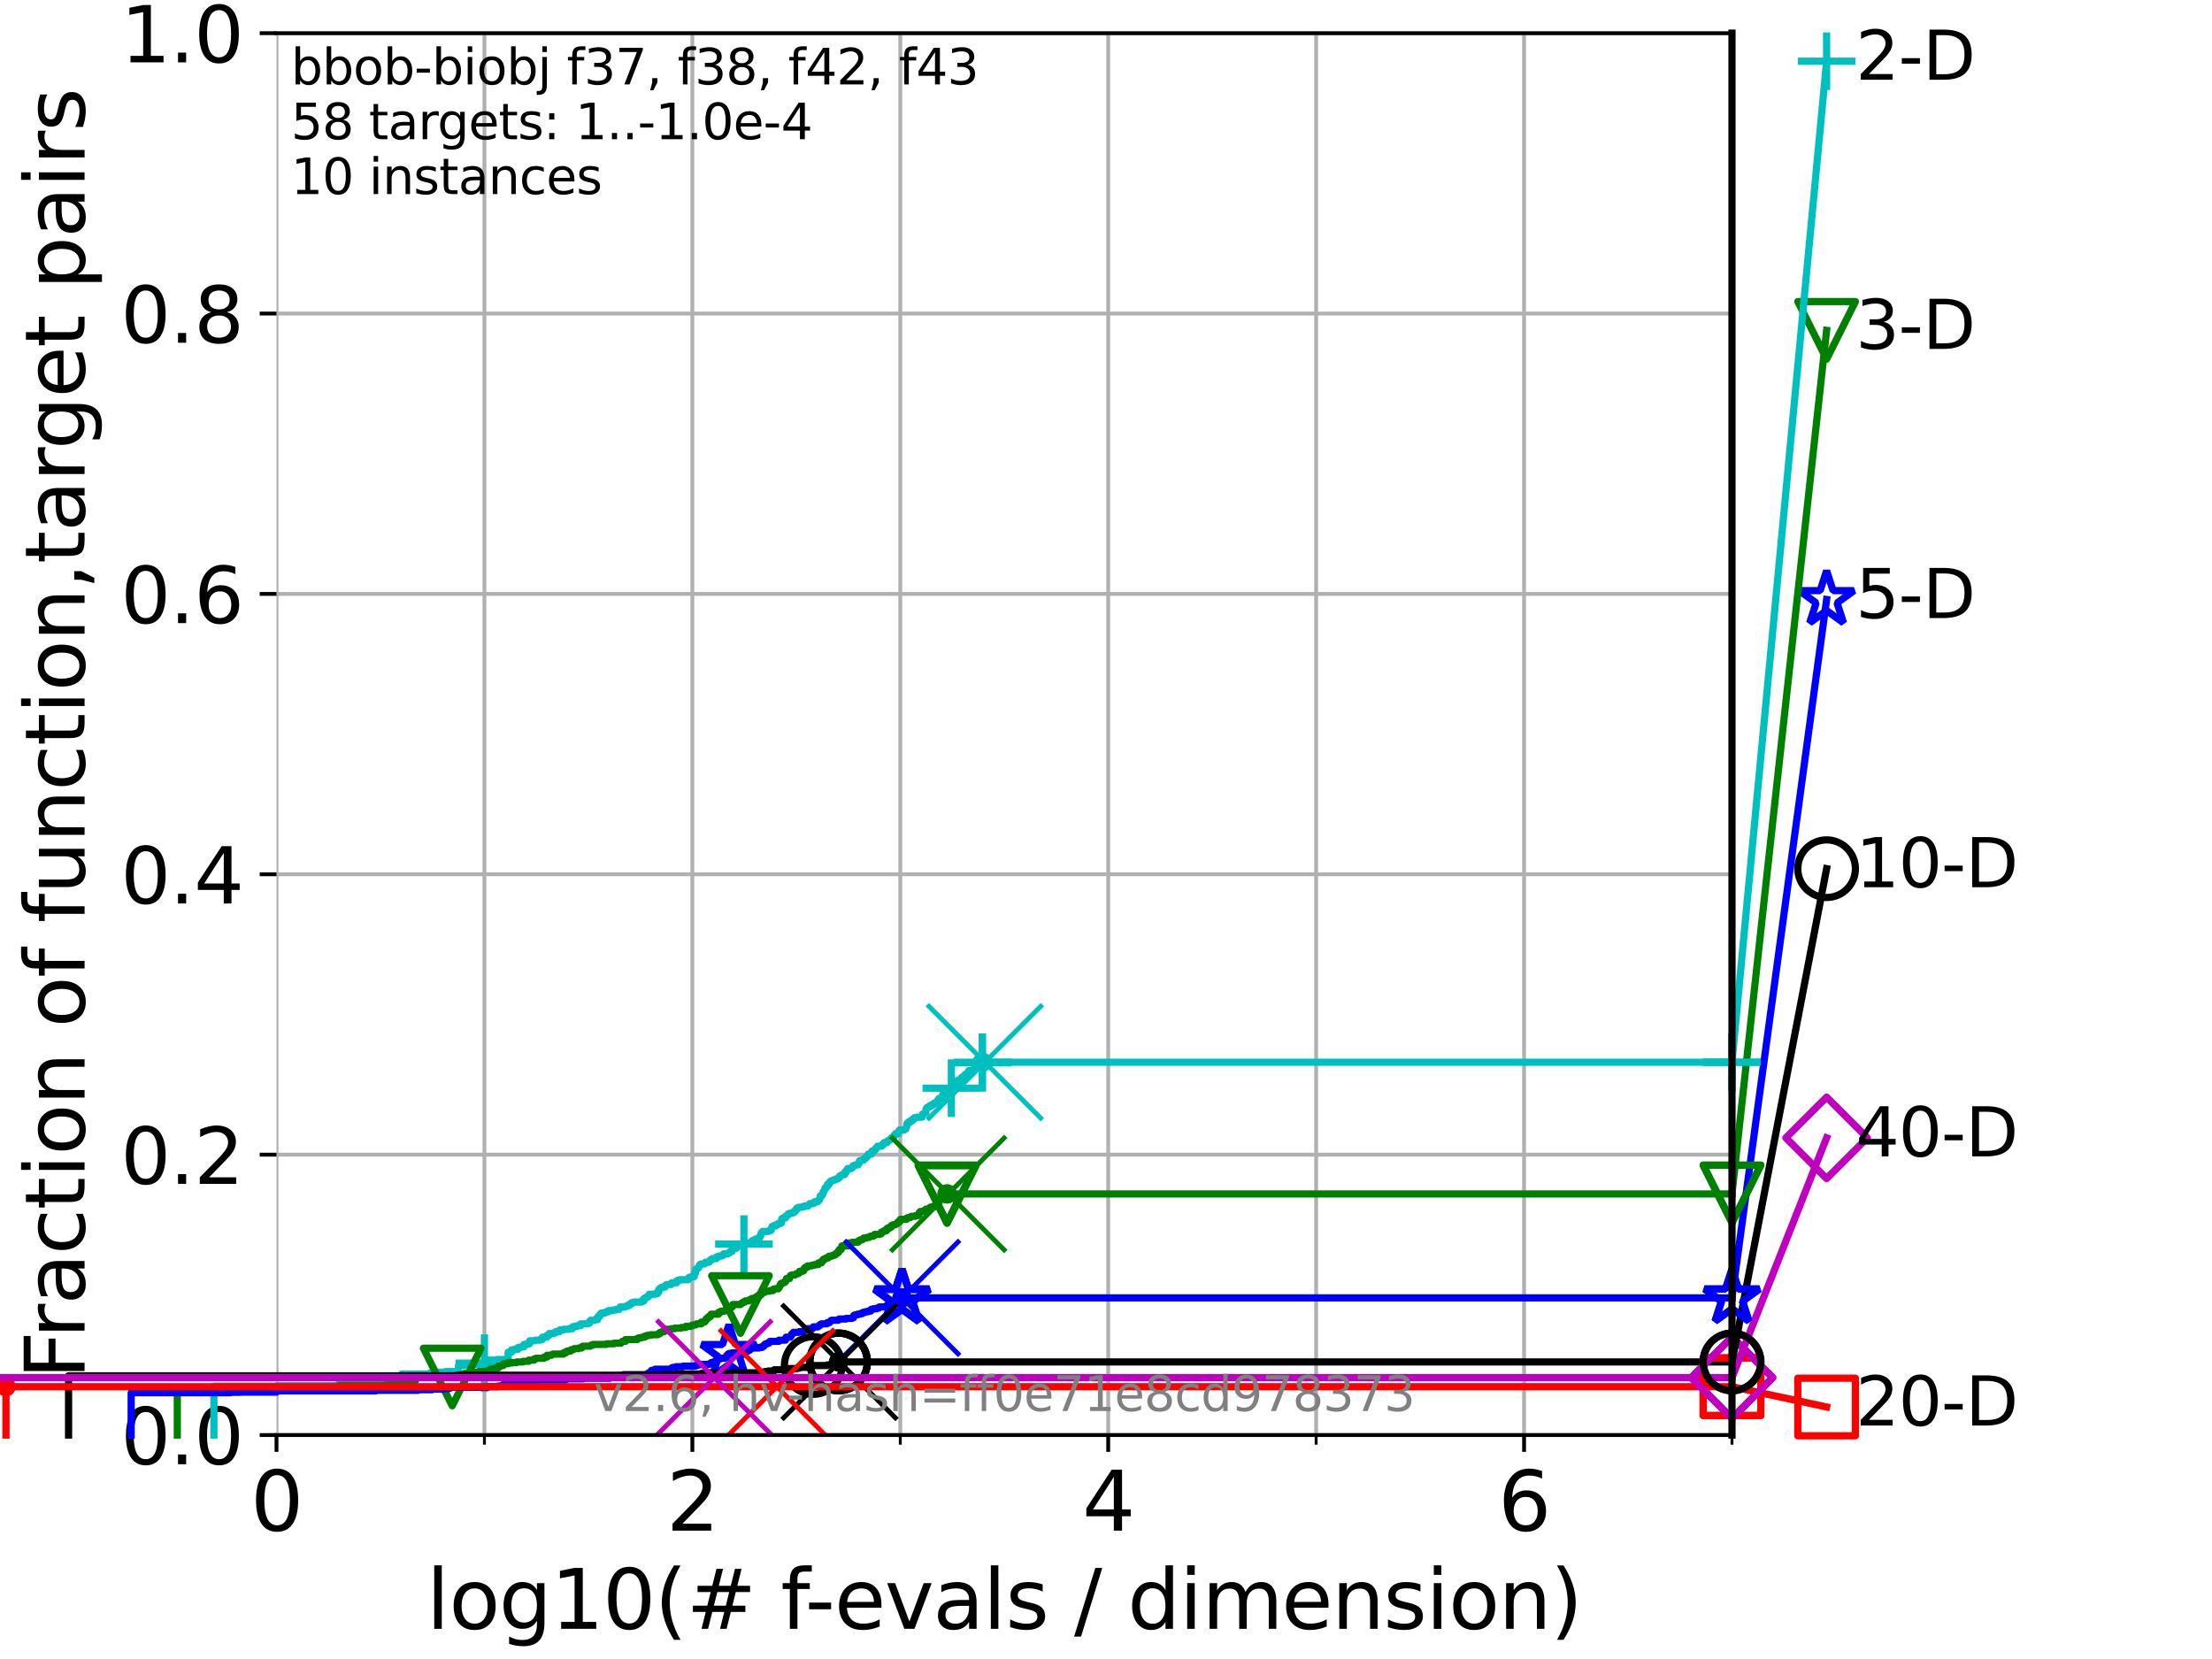 <?xml version="1.0" encoding="utf-8" standalone="no"?>
<!DOCTYPE svg PUBLIC "-//W3C//DTD SVG 1.1//EN"
  "http://www.w3.org/Graphics/SVG/1.1/DTD/svg11.dtd">
<svg xmlns:xlink="http://www.w3.org/1999/xlink" width="460.8pt" height="345.6pt" viewBox="0 0 460.8 345.6" xmlns="http://www.w3.org/2000/svg" version="1.1">
 <defs>
  <style type="text/css">*{stroke-linejoin: round; stroke-linecap: butt}</style>
 </defs>
 <g id="figure_1">
  <g id="patch_1">
   <path d="M 0 345.6 
L 460.8 345.6 
L 460.8 0 
L 0 0 
z
" style="fill: #ffffff"/>
  </g>
  <g id="axes_1">
   <g id="patch_2">
    <path d="M 57.6 298.944 
L 360.806 298.944 
L 360.806 6.912 
L 57.6 6.912 
z
" style="fill: #ffffff"/>
   </g>
   <g id="matplotlib.axis_1">
    <g id="xtick_1">
     <g id="line2d_1">
      <path d="M 57.6 298.944 
L 57.6 6.912 
" clip-path="url(#p8dcd72cec6)" style="fill: none; stroke: #b0b0b0; stroke-width: 0.8; stroke-linecap: square"/>
     </g>
     <g id="line2d_2">
      <defs>
       <path id="m13be0a2368" d="M 0 0 
L 0 3.5 
" style="stroke: #000000; stroke-width: 0.8"/>
      </defs>
      <g>
       <use xlink:href="#m13be0a2368" x="57.6" y="298.944" style="stroke: #000000; stroke-width: 0.8"/>
      </g>
     </g>
     <g id="text_1">
      <!-- 0 -->
      <g transform="translate(52.192 318.861)scale(0.17 -0.17)">
       <defs>
        <path id="DejaVuSans-30" d="M 2034 4250 
Q 1547 4250 1301 3770 
Q 1056 3291 1056 2328 
Q 1056 1369 1301 889 
Q 1547 409 2034 409 
Q 2525 409 2770 889 
Q 3016 1369 3016 2328 
Q 3016 3291 2770 3770 
Q 2525 4250 2034 4250 
z
M 2034 4750 
Q 2819 4750 3233 4129 
Q 3647 3509 3647 2328 
Q 3647 1150 3233 529 
Q 2819 -91 2034 -91 
Q 1250 -91 836 529 
Q 422 1150 422 2328 
Q 422 3509 836 4129 
Q 1250 4750 2034 4750 
z
" transform="scale(0.016)"/>
       </defs>
       <use xlink:href="#DejaVuSans-30"/>
      </g>
     </g>
    </g>
    <g id="xtick_2">
     <g id="line2d_3">
      <path d="M 144.23 298.944 
L 144.23 6.912 
" clip-path="url(#p8dcd72cec6)" style="fill: none; stroke: #b0b0b0; stroke-width: 0.8; stroke-linecap: square"/>
     </g>
     <g id="line2d_4">
      <g>
       <use xlink:href="#m13be0a2368" x="144.23" y="298.944" style="stroke: #000000; stroke-width: 0.8"/>
      </g>
     </g>
     <g id="text_2">
      <!-- 2 -->
      <g transform="translate(138.822 318.861)scale(0.17 -0.17)">
       <defs>
        <path id="DejaVuSans-32" d="M 1228 531 
L 3431 531 
L 3431 0 
L 469 0 
L 469 531 
Q 828 903 1448 1529 
Q 2069 2156 2228 2338 
Q 2531 2678 2651 2914 
Q 2772 3150 2772 3378 
Q 2772 3750 2511 3984 
Q 2250 4219 1831 4219 
Q 1534 4219 1204 4116 
Q 875 4013 500 3803 
L 500 4441 
Q 881 4594 1212 4672 
Q 1544 4750 1819 4750 
Q 2544 4750 2975 4387 
Q 3406 4025 3406 3419 
Q 3406 3131 3298 2873 
Q 3191 2616 2906 2266 
Q 2828 2175 2409 1742 
Q 1991 1309 1228 531 
z
" transform="scale(0.016)"/>
       </defs>
       <use xlink:href="#DejaVuSans-32"/>
      </g>
     </g>
    </g>
    <g id="xtick_3">
     <g id="line2d_5">
      <path d="M 230.861 298.944 
L 230.861 6.912 
" clip-path="url(#p8dcd72cec6)" style="fill: none; stroke: #b0b0b0; stroke-width: 0.8; stroke-linecap: square"/>
     </g>
     <g id="line2d_6">
      <g>
       <use xlink:href="#m13be0a2368" x="230.861" y="298.944" style="stroke: #000000; stroke-width: 0.8"/>
      </g>
     </g>
     <g id="text_3">
      <!-- 4 -->
      <g transform="translate(225.453 318.861)scale(0.17 -0.17)">
       <defs>
        <path id="DejaVuSans-34" d="M 2419 4116 
L 825 1625 
L 2419 1625 
L 2419 4116 
z
M 2253 4666 
L 3047 4666 
L 3047 1625 
L 3713 1625 
L 3713 1100 
L 3047 1100 
L 3047 0 
L 2419 0 
L 2419 1100 
L 313 1100 
L 313 1709 
L 2253 4666 
z
" transform="scale(0.016)"/>
       </defs>
       <use xlink:href="#DejaVuSans-34"/>
      </g>
     </g>
    </g>
    <g id="xtick_4">
     <g id="line2d_7">
      <path d="M 317.491 298.944 
L 317.491 6.912 
" clip-path="url(#p8dcd72cec6)" style="fill: none; stroke: #b0b0b0; stroke-width: 0.8; stroke-linecap: square"/>
     </g>
     <g id="line2d_8">
      <g>
       <use xlink:href="#m13be0a2368" x="317.491" y="298.944" style="stroke: #000000; stroke-width: 0.8"/>
      </g>
     </g>
     <g id="text_4">
      <!-- 6 -->
      <g transform="translate(312.083 318.861)scale(0.17 -0.17)">
       <defs>
        <path id="DejaVuSans-36" d="M 2113 2584 
Q 1688 2584 1439 2293 
Q 1191 2003 1191 1497 
Q 1191 994 1439 701 
Q 1688 409 2113 409 
Q 2538 409 2786 701 
Q 3034 994 3034 1497 
Q 3034 2003 2786 2293 
Q 2538 2584 2113 2584 
z
M 3366 4563 
L 3366 3988 
Q 3128 4100 2886 4159 
Q 2644 4219 2406 4219 
Q 1781 4219 1451 3797 
Q 1122 3375 1075 2522 
Q 1259 2794 1537 2939 
Q 1816 3084 2150 3084 
Q 2853 3084 3261 2657 
Q 3669 2231 3669 1497 
Q 3669 778 3244 343 
Q 2819 -91 2113 -91 
Q 1303 -91 875 529 
Q 447 1150 447 2328 
Q 447 3434 972 4092 
Q 1497 4750 2381 4750 
Q 2619 4750 2861 4703 
Q 3103 4656 3366 4563 
z
" transform="scale(0.016)"/>
       </defs>
       <use xlink:href="#DejaVuSans-36"/>
      </g>
     </g>
    </g>
    <g id="xtick_5">
     <g id="line2d_9">
      <path d="M 100.915 298.944 
L 100.915 6.912 
" clip-path="url(#p8dcd72cec6)" style="fill: none; stroke: #b0b0b0; stroke-width: 0.8; stroke-linecap: square"/>
     </g>
     <g id="line2d_10">
      <defs>
       <path id="m433a423ae2" d="M 0 0 
L 0 2 
" style="stroke: #000000; stroke-width: 0.6"/>
      </defs>
      <g>
       <use xlink:href="#m433a423ae2" x="100.915" y="298.944" style="stroke: #000000; stroke-width: 0.6"/>
      </g>
     </g>
    </g>
    <g id="xtick_6">
     <g id="line2d_11">
      <path d="M 187.546 298.944 
L 187.546 6.912 
" clip-path="url(#p8dcd72cec6)" style="fill: none; stroke: #b0b0b0; stroke-width: 0.8; stroke-linecap: square"/>
     </g>
     <g id="line2d_12">
      <g>
       <use xlink:href="#m433a423ae2" x="187.546" y="298.944" style="stroke: #000000; stroke-width: 0.6"/>
      </g>
     </g>
    </g>
    <g id="xtick_7">
     <g id="line2d_13">
      <path d="M 274.176 298.944 
L 274.176 6.912 
" clip-path="url(#p8dcd72cec6)" style="fill: none; stroke: #b0b0b0; stroke-width: 0.8; stroke-linecap: square"/>
     </g>
     <g id="line2d_14">
      <g>
       <use xlink:href="#m433a423ae2" x="274.176" y="298.944" style="stroke: #000000; stroke-width: 0.6"/>
      </g>
     </g>
    </g>
    <g id="xtick_8">
     <g id="line2d_15">
      <path d="M 360.806 298.944 
L 360.806 6.912 
" clip-path="url(#p8dcd72cec6)" style="fill: none; stroke: #b0b0b0; stroke-width: 0.8; stroke-linecap: square"/>
     </g>
     <g id="line2d_16">
      <g>
       <use xlink:href="#m433a423ae2" x="360.806" y="298.944" style="stroke: #000000; stroke-width: 0.6"/>
      </g>
     </g>
    </g>
    <g id="text_5">
     <!-- log10(# f-evals / dimension) -->
     <g transform="translate(88.823 339.314)scale(0.17 -0.17)">
      <defs>
       <path id="DejaVuSans-6c" d="M 603 4863 
L 1178 4863 
L 1178 0 
L 603 0 
L 603 4863 
z
" transform="scale(0.016)"/>
       <path id="DejaVuSans-6f" d="M 1959 3097 
Q 1497 3097 1228 2736 
Q 959 2375 959 1747 
Q 959 1119 1226 758 
Q 1494 397 1959 397 
Q 2419 397 2687 759 
Q 2956 1122 2956 1747 
Q 2956 2369 2687 2733 
Q 2419 3097 1959 3097 
z
M 1959 3584 
Q 2709 3584 3137 3096 
Q 3566 2609 3566 1747 
Q 3566 888 3137 398 
Q 2709 -91 1959 -91 
Q 1206 -91 779 398 
Q 353 888 353 1747 
Q 353 2609 779 3096 
Q 1206 3584 1959 3584 
z
" transform="scale(0.016)"/>
       <path id="DejaVuSans-67" d="M 2906 1791 
Q 2906 2416 2648 2759 
Q 2391 3103 1925 3103 
Q 1463 3103 1205 2759 
Q 947 2416 947 1791 
Q 947 1169 1205 825 
Q 1463 481 1925 481 
Q 2391 481 2648 825 
Q 2906 1169 2906 1791 
z
M 3481 434 
Q 3481 -459 3084 -895 
Q 2688 -1331 1869 -1331 
Q 1566 -1331 1297 -1286 
Q 1028 -1241 775 -1147 
L 775 -588 
Q 1028 -725 1275 -790 
Q 1522 -856 1778 -856 
Q 2344 -856 2625 -561 
Q 2906 -266 2906 331 
L 2906 616 
Q 2728 306 2450 153 
Q 2172 0 1784 0 
Q 1141 0 747 490 
Q 353 981 353 1791 
Q 353 2603 747 3093 
Q 1141 3584 1784 3584 
Q 2172 3584 2450 3431 
Q 2728 3278 2906 2969 
L 2906 3500 
L 3481 3500 
L 3481 434 
z
" transform="scale(0.016)"/>
       <path id="DejaVuSans-31" d="M 794 531 
L 1825 531 
L 1825 4091 
L 703 3866 
L 703 4441 
L 1819 4666 
L 2450 4666 
L 2450 531 
L 3481 531 
L 3481 0 
L 794 0 
L 794 531 
z
" transform="scale(0.016)"/>
       <path id="DejaVuSans-28" d="M 1984 4856 
Q 1566 4138 1362 3434 
Q 1159 2731 1159 2009 
Q 1159 1288 1364 580 
Q 1569 -128 1984 -844 
L 1484 -844 
Q 1016 -109 783 600 
Q 550 1309 550 2009 
Q 550 2706 781 3412 
Q 1013 4119 1484 4856 
L 1984 4856 
z
" transform="scale(0.016)"/>
       <path id="DejaVuSans-23" d="M 3272 2816 
L 2363 2816 
L 2100 1772 
L 3016 1772 
L 3272 2816 
z
M 2803 4594 
L 2478 3297 
L 3391 3297 
L 3719 4594 
L 4219 4594 
L 3897 3297 
L 4872 3297 
L 4872 2816 
L 3775 2816 
L 3519 1772 
L 4513 1772 
L 4513 1294 
L 3397 1294 
L 3072 0 
L 2572 0 
L 2894 1294 
L 1978 1294 
L 1656 0 
L 1153 0 
L 1478 1294 
L 494 1294 
L 494 1772 
L 1594 1772 
L 1856 2816 
L 850 2816 
L 850 3297 
L 1978 3297 
L 2297 4594 
L 2803 4594 
z
" transform="scale(0.016)"/>
       <path id="DejaVuSans-20" transform="scale(0.016)"/>
       <path id="DejaVuSans-66" d="M 2375 4863 
L 2375 4384 
L 1825 4384 
Q 1516 4384 1395 4259 
Q 1275 4134 1275 3809 
L 1275 3500 
L 2222 3500 
L 2222 3053 
L 1275 3053 
L 1275 0 
L 697 0 
L 697 3053 
L 147 3053 
L 147 3500 
L 697 3500 
L 697 3744 
Q 697 4328 969 4595 
Q 1241 4863 1831 4863 
L 2375 4863 
z
" transform="scale(0.016)"/>
       <path id="DejaVuSans-2d" d="M 313 2009 
L 1997 2009 
L 1997 1497 
L 313 1497 
L 313 2009 
z
" transform="scale(0.016)"/>
       <path id="DejaVuSans-65" d="M 3597 1894 
L 3597 1613 
L 953 1613 
Q 991 1019 1311 708 
Q 1631 397 2203 397 
Q 2534 397 2845 478 
Q 3156 559 3463 722 
L 3463 178 
Q 3153 47 2828 -22 
Q 2503 -91 2169 -91 
Q 1331 -91 842 396 
Q 353 884 353 1716 
Q 353 2575 817 3079 
Q 1281 3584 2069 3584 
Q 2775 3584 3186 3129 
Q 3597 2675 3597 1894 
z
M 3022 2063 
Q 3016 2534 2758 2815 
Q 2500 3097 2075 3097 
Q 1594 3097 1305 2825 
Q 1016 2553 972 2059 
L 3022 2063 
z
" transform="scale(0.016)"/>
       <path id="DejaVuSans-76" d="M 191 3500 
L 800 3500 
L 1894 563 
L 2988 3500 
L 3597 3500 
L 2284 0 
L 1503 0 
L 191 3500 
z
" transform="scale(0.016)"/>
       <path id="DejaVuSans-61" d="M 2194 1759 
Q 1497 1759 1228 1600 
Q 959 1441 959 1056 
Q 959 750 1161 570 
Q 1363 391 1709 391 
Q 2188 391 2477 730 
Q 2766 1069 2766 1631 
L 2766 1759 
L 2194 1759 
z
M 3341 1997 
L 3341 0 
L 2766 0 
L 2766 531 
Q 2569 213 2275 61 
Q 1981 -91 1556 -91 
Q 1019 -91 701 211 
Q 384 513 384 1019 
Q 384 1609 779 1909 
Q 1175 2209 1959 2209 
L 2766 2209 
L 2766 2266 
Q 2766 2663 2505 2880 
Q 2244 3097 1772 3097 
Q 1472 3097 1187 3025 
Q 903 2953 641 2809 
L 641 3341 
Q 956 3463 1253 3523 
Q 1550 3584 1831 3584 
Q 2591 3584 2966 3190 
Q 3341 2797 3341 1997 
z
" transform="scale(0.016)"/>
       <path id="DejaVuSans-73" d="M 2834 3397 
L 2834 2853 
Q 2591 2978 2328 3040 
Q 2066 3103 1784 3103 
Q 1356 3103 1142 2972 
Q 928 2841 928 2578 
Q 928 2378 1081 2264 
Q 1234 2150 1697 2047 
L 1894 2003 
Q 2506 1872 2764 1633 
Q 3022 1394 3022 966 
Q 3022 478 2636 193 
Q 2250 -91 1575 -91 
Q 1294 -91 989 -36 
Q 684 19 347 128 
L 347 722 
Q 666 556 975 473 
Q 1284 391 1588 391 
Q 1994 391 2212 530 
Q 2431 669 2431 922 
Q 2431 1156 2273 1281 
Q 2116 1406 1581 1522 
L 1381 1569 
Q 847 1681 609 1914 
Q 372 2147 372 2553 
Q 372 3047 722 3315 
Q 1072 3584 1716 3584 
Q 2034 3584 2315 3537 
Q 2597 3491 2834 3397 
z
" transform="scale(0.016)"/>
       <path id="DejaVuSans-2f" d="M 1625 4666 
L 2156 4666 
L 531 -594 
L 0 -594 
L 1625 4666 
z
" transform="scale(0.016)"/>
       <path id="DejaVuSans-64" d="M 2906 2969 
L 2906 4863 
L 3481 4863 
L 3481 0 
L 2906 0 
L 2906 525 
Q 2725 213 2448 61 
Q 2172 -91 1784 -91 
Q 1150 -91 751 415 
Q 353 922 353 1747 
Q 353 2572 751 3078 
Q 1150 3584 1784 3584 
Q 2172 3584 2448 3432 
Q 2725 3281 2906 2969 
z
M 947 1747 
Q 947 1113 1208 752 
Q 1469 391 1925 391 
Q 2381 391 2643 752 
Q 2906 1113 2906 1747 
Q 2906 2381 2643 2742 
Q 2381 3103 1925 3103 
Q 1469 3103 1208 2742 
Q 947 2381 947 1747 
z
" transform="scale(0.016)"/>
       <path id="DejaVuSans-69" d="M 603 3500 
L 1178 3500 
L 1178 0 
L 603 0 
L 603 3500 
z
M 603 4863 
L 1178 4863 
L 1178 4134 
L 603 4134 
L 603 4863 
z
" transform="scale(0.016)"/>
       <path id="DejaVuSans-6d" d="M 3328 2828 
Q 3544 3216 3844 3400 
Q 4144 3584 4550 3584 
Q 5097 3584 5394 3201 
Q 5691 2819 5691 2113 
L 5691 0 
L 5113 0 
L 5113 2094 
Q 5113 2597 4934 2840 
Q 4756 3084 4391 3084 
Q 3944 3084 3684 2787 
Q 3425 2491 3425 1978 
L 3425 0 
L 2847 0 
L 2847 2094 
Q 2847 2600 2669 2842 
Q 2491 3084 2119 3084 
Q 1678 3084 1418 2786 
Q 1159 2488 1159 1978 
L 1159 0 
L 581 0 
L 581 3500 
L 1159 3500 
L 1159 2956 
Q 1356 3278 1631 3431 
Q 1906 3584 2284 3584 
Q 2666 3584 2933 3390 
Q 3200 3197 3328 2828 
z
" transform="scale(0.016)"/>
       <path id="DejaVuSans-6e" d="M 3513 2113 
L 3513 0 
L 2938 0 
L 2938 2094 
Q 2938 2591 2744 2837 
Q 2550 3084 2163 3084 
Q 1697 3084 1428 2787 
Q 1159 2491 1159 1978 
L 1159 0 
L 581 0 
L 581 3500 
L 1159 3500 
L 1159 2956 
Q 1366 3272 1645 3428 
Q 1925 3584 2291 3584 
Q 2894 3584 3203 3211 
Q 3513 2838 3513 2113 
z
" transform="scale(0.016)"/>
       <path id="DejaVuSans-29" d="M 513 4856 
L 1013 4856 
Q 1481 4119 1714 3412 
Q 1947 2706 1947 2009 
Q 1947 1309 1714 600 
Q 1481 -109 1013 -844 
L 513 -844 
Q 928 -128 1133 580 
Q 1338 1288 1338 2009 
Q 1338 2731 1133 3434 
Q 928 4138 513 4856 
z
" transform="scale(0.016)"/>
      </defs>
      <use xlink:href="#DejaVuSans-6c"/>
      <use xlink:href="#DejaVuSans-6f" x="27.783"/>
      <use xlink:href="#DejaVuSans-67" x="88.965"/>
      <use xlink:href="#DejaVuSans-31" x="152.441"/>
      <use xlink:href="#DejaVuSans-30" x="216.064"/>
      <use xlink:href="#DejaVuSans-28" x="279.688"/>
      <use xlink:href="#DejaVuSans-23" x="318.701"/>
      <use xlink:href="#DejaVuSans-20" x="402.49"/>
      <use xlink:href="#DejaVuSans-66" x="434.277"/>
      <use xlink:href="#DejaVuSans-2d" x="463.982"/>
      <use xlink:href="#DejaVuSans-65" x="500.066"/>
      <use xlink:href="#DejaVuSans-76" x="561.59"/>
      <use xlink:href="#DejaVuSans-61" x="620.77"/>
      <use xlink:href="#DejaVuSans-6c" x="682.049"/>
      <use xlink:href="#DejaVuSans-73" x="709.832"/>
      <use xlink:href="#DejaVuSans-20" x="761.932"/>
      <use xlink:href="#DejaVuSans-2f" x="793.719"/>
      <use xlink:href="#DejaVuSans-20" x="827.41"/>
      <use xlink:href="#DejaVuSans-64" x="859.197"/>
      <use xlink:href="#DejaVuSans-69" x="922.674"/>
      <use xlink:href="#DejaVuSans-6d" x="950.457"/>
      <use xlink:href="#DejaVuSans-65" x="1047.869"/>
      <use xlink:href="#DejaVuSans-6e" x="1109.393"/>
      <use xlink:href="#DejaVuSans-73" x="1172.771"/>
      <use xlink:href="#DejaVuSans-69" x="1224.871"/>
      <use xlink:href="#DejaVuSans-6f" x="1252.654"/>
      <use xlink:href="#DejaVuSans-6e" x="1313.836"/>
      <use xlink:href="#DejaVuSans-29" x="1377.215"/>
     </g>
    </g>
   </g>
   <g id="matplotlib.axis_2">
    <g id="ytick_1">
     <g id="line2d_17">
      <path d="M 57.6 298.944 
L 360.806 298.944 
" clip-path="url(#p8dcd72cec6)" style="fill: none; stroke: #b0b0b0; stroke-width: 0.8; stroke-linecap: square"/>
     </g>
     <g id="line2d_18">
      <defs>
       <path id="m4e7c213538" d="M 0 0 
L -3.5 0 
" style="stroke: #000000; stroke-width: 0.8"/>
      </defs>
      <g>
       <use xlink:href="#m4e7c213538" x="57.6" y="298.944" style="stroke: #000000; stroke-width: 0.8"/>
      </g>
     </g>
     <g id="text_6">
      <!-- 0.0 -->
      <g transform="translate(25.155 305.023)scale(0.16 -0.16)">
       <defs>
        <path id="DejaVuSans-2e" d="M 684 794 
L 1344 794 
L 1344 0 
L 684 0 
L 684 794 
z
" transform="scale(0.016)"/>
       </defs>
       <use xlink:href="#DejaVuSans-30"/>
       <use xlink:href="#DejaVuSans-2e" x="63.623"/>
       <use xlink:href="#DejaVuSans-30" x="95.41"/>
      </g>
     </g>
    </g>
    <g id="ytick_2">
     <g id="line2d_19">
      <path d="M 57.6 240.538 
L 360.806 240.538 
" clip-path="url(#p8dcd72cec6)" style="fill: none; stroke: #b0b0b0; stroke-width: 0.8; stroke-linecap: square"/>
     </g>
     <g id="line2d_20">
      <g>
       <use xlink:href="#m4e7c213538" x="57.6" y="240.538" style="stroke: #000000; stroke-width: 0.8"/>
      </g>
     </g>
     <g id="text_7">
      <!-- 0.2 -->
      <g transform="translate(25.155 246.616)scale(0.16 -0.16)">
       <use xlink:href="#DejaVuSans-30"/>
       <use xlink:href="#DejaVuSans-2e" x="63.623"/>
       <use xlink:href="#DejaVuSans-32" x="95.41"/>
      </g>
     </g>
    </g>
    <g id="ytick_3">
     <g id="line2d_21">
      <path d="M 57.6 182.131 
L 360.806 182.131 
" clip-path="url(#p8dcd72cec6)" style="fill: none; stroke: #b0b0b0; stroke-width: 0.8; stroke-linecap: square"/>
     </g>
     <g id="line2d_22">
      <g>
       <use xlink:href="#m4e7c213538" x="57.6" y="182.131" style="stroke: #000000; stroke-width: 0.8"/>
      </g>
     </g>
     <g id="text_8">
      <!-- 0.4 -->
      <g transform="translate(25.155 188.21)scale(0.16 -0.16)">
       <use xlink:href="#DejaVuSans-30"/>
       <use xlink:href="#DejaVuSans-2e" x="63.623"/>
       <use xlink:href="#DejaVuSans-34" x="95.41"/>
      </g>
     </g>
    </g>
    <g id="ytick_4">
     <g id="line2d_23">
      <path d="M 57.6 123.725 
L 360.806 123.725 
" clip-path="url(#p8dcd72cec6)" style="fill: none; stroke: #b0b0b0; stroke-width: 0.8; stroke-linecap: square"/>
     </g>
     <g id="line2d_24">
      <g>
       <use xlink:href="#m4e7c213538" x="57.6" y="123.725" style="stroke: #000000; stroke-width: 0.8"/>
      </g>
     </g>
     <g id="text_9">
      <!-- 0.6 -->
      <g transform="translate(25.155 129.804)scale(0.16 -0.16)">
       <use xlink:href="#DejaVuSans-30"/>
       <use xlink:href="#DejaVuSans-2e" x="63.623"/>
       <use xlink:href="#DejaVuSans-36" x="95.41"/>
      </g>
     </g>
    </g>
    <g id="ytick_5">
     <g id="line2d_25">
      <path d="M 57.6 65.318 
L 360.806 65.318 
" clip-path="url(#p8dcd72cec6)" style="fill: none; stroke: #b0b0b0; stroke-width: 0.8; stroke-linecap: square"/>
     </g>
     <g id="line2d_26">
      <g>
       <use xlink:href="#m4e7c213538" x="57.6" y="65.318" style="stroke: #000000; stroke-width: 0.8"/>
      </g>
     </g>
     <g id="text_10">
      <!-- 0.8 -->
      <g transform="translate(25.155 71.397)scale(0.16 -0.16)">
       <defs>
        <path id="DejaVuSans-38" d="M 2034 2216 
Q 1584 2216 1326 1975 
Q 1069 1734 1069 1313 
Q 1069 891 1326 650 
Q 1584 409 2034 409 
Q 2484 409 2743 651 
Q 3003 894 3003 1313 
Q 3003 1734 2745 1975 
Q 2488 2216 2034 2216 
z
M 1403 2484 
Q 997 2584 770 2862 
Q 544 3141 544 3541 
Q 544 4100 942 4425 
Q 1341 4750 2034 4750 
Q 2731 4750 3128 4425 
Q 3525 4100 3525 3541 
Q 3525 3141 3298 2862 
Q 3072 2584 2669 2484 
Q 3125 2378 3379 2068 
Q 3634 1759 3634 1313 
Q 3634 634 3220 271 
Q 2806 -91 2034 -91 
Q 1263 -91 848 271 
Q 434 634 434 1313 
Q 434 1759 690 2068 
Q 947 2378 1403 2484 
z
M 1172 3481 
Q 1172 3119 1398 2916 
Q 1625 2713 2034 2713 
Q 2441 2713 2670 2916 
Q 2900 3119 2900 3481 
Q 2900 3844 2670 4047 
Q 2441 4250 2034 4250 
Q 1625 4250 1398 4047 
Q 1172 3844 1172 3481 
z
" transform="scale(0.016)"/>
       </defs>
       <use xlink:href="#DejaVuSans-30"/>
       <use xlink:href="#DejaVuSans-2e" x="63.623"/>
       <use xlink:href="#DejaVuSans-38" x="95.41"/>
      </g>
     </g>
    </g>
    <g id="ytick_6">
     <g id="line2d_27">
      <path d="M 57.6 6.912 
L 360.806 6.912 
" clip-path="url(#p8dcd72cec6)" style="fill: none; stroke: #b0b0b0; stroke-width: 0.8; stroke-linecap: square"/>
     </g>
     <g id="line2d_28">
      <g>
       <use xlink:href="#m4e7c213538" x="57.6" y="6.912" style="stroke: #000000; stroke-width: 0.8"/>
      </g>
     </g>
     <g id="text_11">
      <!-- 1.0 -->
      <g transform="translate(25.155 12.991)scale(0.16 -0.16)">
       <use xlink:href="#DejaVuSans-31"/>
       <use xlink:href="#DejaVuSans-2e" x="63.623"/>
       <use xlink:href="#DejaVuSans-30" x="95.41"/>
      </g>
     </g>
    </g>
    <g id="text_12">
     <!-- Fraction of function,target pairs -->
     <g transform="translate(17.62 287.313)rotate(-90)scale(0.17 -0.17)">
      <defs>
       <path id="DejaVuSans-46" d="M 628 4666 
L 3309 4666 
L 3309 4134 
L 1259 4134 
L 1259 2759 
L 3109 2759 
L 3109 2228 
L 1259 2228 
L 1259 0 
L 628 0 
L 628 4666 
z
" transform="scale(0.016)"/>
       <path id="DejaVuSans-72" d="M 2631 2963 
Q 2534 3019 2420 3045 
Q 2306 3072 2169 3072 
Q 1681 3072 1420 2755 
Q 1159 2438 1159 1844 
L 1159 0 
L 581 0 
L 581 3500 
L 1159 3500 
L 1159 2956 
Q 1341 3275 1631 3429 
Q 1922 3584 2338 3584 
Q 2397 3584 2469 3576 
Q 2541 3569 2628 3553 
L 2631 2963 
z
" transform="scale(0.016)"/>
       <path id="DejaVuSans-63" d="M 3122 3366 
L 3122 2828 
Q 2878 2963 2633 3030 
Q 2388 3097 2138 3097 
Q 1578 3097 1268 2742 
Q 959 2388 959 1747 
Q 959 1106 1268 751 
Q 1578 397 2138 397 
Q 2388 397 2633 464 
Q 2878 531 3122 666 
L 3122 134 
Q 2881 22 2623 -34 
Q 2366 -91 2075 -91 
Q 1284 -91 818 406 
Q 353 903 353 1747 
Q 353 2603 823 3093 
Q 1294 3584 2113 3584 
Q 2378 3584 2631 3529 
Q 2884 3475 3122 3366 
z
" transform="scale(0.016)"/>
       <path id="DejaVuSans-74" d="M 1172 4494 
L 1172 3500 
L 2356 3500 
L 2356 3053 
L 1172 3053 
L 1172 1153 
Q 1172 725 1289 603 
Q 1406 481 1766 481 
L 2356 481 
L 2356 0 
L 1766 0 
Q 1100 0 847 248 
Q 594 497 594 1153 
L 594 3053 
L 172 3053 
L 172 3500 
L 594 3500 
L 594 4494 
L 1172 4494 
z
" transform="scale(0.016)"/>
       <path id="DejaVuSans-75" d="M 544 1381 
L 544 3500 
L 1119 3500 
L 1119 1403 
Q 1119 906 1312 657 
Q 1506 409 1894 409 
Q 2359 409 2629 706 
Q 2900 1003 2900 1516 
L 2900 3500 
L 3475 3500 
L 3475 0 
L 2900 0 
L 2900 538 
Q 2691 219 2414 64 
Q 2138 -91 1772 -91 
Q 1169 -91 856 284 
Q 544 659 544 1381 
z
M 1991 3584 
L 1991 3584 
z
" transform="scale(0.016)"/>
       <path id="DejaVuSans-2c" d="M 750 794 
L 1409 794 
L 1409 256 
L 897 -744 
L 494 -744 
L 750 256 
L 750 794 
z
" transform="scale(0.016)"/>
       <path id="DejaVuSans-70" d="M 1159 525 
L 1159 -1331 
L 581 -1331 
L 581 3500 
L 1159 3500 
L 1159 2969 
Q 1341 3281 1617 3432 
Q 1894 3584 2278 3584 
Q 2916 3584 3314 3078 
Q 3713 2572 3713 1747 
Q 3713 922 3314 415 
Q 2916 -91 2278 -91 
Q 1894 -91 1617 61 
Q 1341 213 1159 525 
z
M 3116 1747 
Q 3116 2381 2855 2742 
Q 2594 3103 2138 3103 
Q 1681 3103 1420 2742 
Q 1159 2381 1159 1747 
Q 1159 1113 1420 752 
Q 1681 391 2138 391 
Q 2594 391 2855 752 
Q 3116 1113 3116 1747 
z
" transform="scale(0.016)"/>
      </defs>
      <use xlink:href="#DejaVuSans-46"/>
      <use xlink:href="#DejaVuSans-72" x="50.27"/>
      <use xlink:href="#DejaVuSans-61" x="91.383"/>
      <use xlink:href="#DejaVuSans-63" x="152.662"/>
      <use xlink:href="#DejaVuSans-74" x="207.643"/>
      <use xlink:href="#DejaVuSans-69" x="246.852"/>
      <use xlink:href="#DejaVuSans-6f" x="274.635"/>
      <use xlink:href="#DejaVuSans-6e" x="335.816"/>
      <use xlink:href="#DejaVuSans-20" x="399.195"/>
      <use xlink:href="#DejaVuSans-6f" x="430.982"/>
      <use xlink:href="#DejaVuSans-66" x="492.164"/>
      <use xlink:href="#DejaVuSans-20" x="527.369"/>
      <use xlink:href="#DejaVuSans-66" x="559.156"/>
      <use xlink:href="#DejaVuSans-75" x="594.361"/>
      <use xlink:href="#DejaVuSans-6e" x="657.74"/>
      <use xlink:href="#DejaVuSans-63" x="721.119"/>
      <use xlink:href="#DejaVuSans-74" x="776.1"/>
      <use xlink:href="#DejaVuSans-69" x="815.309"/>
      <use xlink:href="#DejaVuSans-6f" x="843.092"/>
      <use xlink:href="#DejaVuSans-6e" x="904.273"/>
      <use xlink:href="#DejaVuSans-2c" x="967.652"/>
      <use xlink:href="#DejaVuSans-74" x="999.439"/>
      <use xlink:href="#DejaVuSans-61" x="1038.648"/>
      <use xlink:href="#DejaVuSans-72" x="1099.928"/>
      <use xlink:href="#DejaVuSans-67" x="1139.291"/>
      <use xlink:href="#DejaVuSans-65" x="1202.768"/>
      <use xlink:href="#DejaVuSans-74" x="1264.291"/>
      <use xlink:href="#DejaVuSans-20" x="1303.5"/>
      <use xlink:href="#DejaVuSans-70" x="1335.287"/>
      <use xlink:href="#DejaVuSans-61" x="1398.764"/>
      <use xlink:href="#DejaVuSans-69" x="1460.043"/>
      <use xlink:href="#DejaVuSans-72" x="1487.826"/>
      <use xlink:href="#DejaVuSans-73" x="1528.939"/>
     </g>
    </g>
   </g>
   <g id="line2d_29">
    <defs>
     <path id="m407e04ff16" d="M 0 1.5 
C 0.398 1.5 0.779 1.342 1.061 1.061 
C 1.342 0.779 1.5 0.398 1.5 0 
C 1.5 -0.398 1.342 -0.779 1.061 -1.061 
C 0.779 -1.342 0.398 -1.5 0 -1.5 
C -0.398 -1.5 -0.779 -1.342 -1.061 -1.061 
C -1.342 -0.779 -1.5 -0.398 -1.5 0 
C -1.5 0.398 -1.342 0.779 -1.061 1.061 
C -0.779 1.342 -0.398 1.5 0 1.5 
z
" style="stroke: #00bfbf"/>
    </defs>
    <g>
     <use xlink:href="#m407e04ff16" x="204.643" y="221.279" style="fill: #00bfbf; stroke: #00bfbf"/>
     <use xlink:href="#m407e04ff16" x="204.643" y="221.279" style="fill: #00bfbf; stroke: #00bfbf"/>
    </g>
   </g>
   <g id="line2d_30">
    <path d="M 44.561 298.944 
L 44.561 288.748 
L 57.6 288.748 
L 57.6 288.622 
L 70.639 288.622 
L 70.639 287.238 
L 81.166 287.238 
L 81.166 286.986 
L 83.678 286.986 
L 83.678 286.231 
L 89.669 286.231 
L 89.669 285.979 
L 91.306 285.979 
L 91.306 285.853 
L 92.812 285.853 
L 92.812 285.727 
L 95.503 285.727 
L 95.503 284.468 
L 96.718 284.468 
L 96.718 284.342 
L 97.858 284.342 
L 97.858 284.217 
L 99.95 284.217 
L 99.95 283.965 
L 100.915 283.965 
L 100.915 283.335 
L 103.544 283.335 
L 103.544 283.21 
L 105.851 283.21 
L 105.851 281.699 
L 106.561 281.699 
L 106.561 281.196 
L 107.245 281.196 
L 107.245 281.07 
L 107.905 281.07 
L 107.905 280.692 
L 108.543 280.692 
L 108.543 280.566 
L 109.159 280.566 
L 109.159 280.063 
L 109.757 280.063 
L 109.757 279.937 
L 110.336 279.937 
L 110.336 279.307 
L 111.442 279.307 
L 111.442 279.181 
L 112.488 279.181 
L 112.488 279.056 
L 112.989 279.056 
L 112.989 278.552 
L 113.954 278.552 
L 113.954 278.174 
L 114.419 278.174 
L 114.419 277.797 
L 115.315 277.797 
L 115.315 277.671 
L 115.747 277.671 
L 115.747 277.419 
L 116.584 277.419 
L 116.584 277.042 
L 117.384 277.042 
L 117.384 276.916 
L 118.525 276.916 
L 118.525 276.79 
L 119.248 276.79 
L 119.248 276.412 
L 119.6 276.412 
L 119.6 276.286 
L 120.284 276.286 
L 120.284 276.16 
L 120.944 276.16 
L 120.944 275.783 
L 122.5 275.783 
L 122.5 275.657 
L 122.796 275.657 
L 122.796 275.279 
L 123.088 275.279 
L 123.088 275.028 
L 123.936 275.028 
L 123.936 274.902 
L 124.482 274.902 
L 124.482 274.398 
L 124.748 274.398 
L 124.748 274.146 
L 125.012 274.146 
L 125.012 273.769 
L 125.271 273.769 
L 125.271 273.517 
L 126.029 273.517 
L 126.029 273.391 
L 126.275 273.391 
L 126.275 273.265 
L 126.757 273.265 
L 126.757 273.014 
L 127.686 273.014 
L 127.686 272.888 
L 128.354 272.888 
L 128.354 272.762 
L 128.999 272.762 
L 128.999 272.51 
L 129.209 272.51 
L 129.209 272.258 
L 130.226 272.258 
L 130.226 272.132 
L 130.618 272.132 
L 130.618 272.007 
L 131.002 272.007 
L 131.002 271.755 
L 131.378 271.755 
L 131.378 271.629 
L 131.564 271.629 
L 131.564 271.377 
L 131.929 271.377 
L 131.929 271.251 
L 133.656 271.251 
L 133.656 271 
L 134.145 271 
L 134.145 270.496 
L 134.305 270.496 
L 134.305 270.37 
L 134.621 270.37 
L 134.621 270.244 
L 134.932 270.244 
L 134.932 269.993 
L 135.238 269.993 
L 135.238 269.615 
L 136.556 269.615 
L 136.556 269.489 
L 136.975 269.489 
L 136.975 269.111 
L 137.25 269.111 
L 137.25 268.608 
L 137.386 268.608 
L 137.386 268.482 
L 137.521 268.482 
L 137.521 268.356 
L 137.655 268.356 
L 137.655 268.23 
L 138.051 268.23 
L 138.051 268.104 
L 138.566 268.104 
L 138.566 267.853 
L 138.693 267.853 
L 138.693 267.727 
L 138.819 267.727 
L 138.819 267.601 
L 139.796 267.601 
L 139.796 267.349 
L 139.915 267.349 
L 139.915 267.223 
L 140.951 267.223 
L 140.951 266.846 
L 141.173 266.846 
L 141.173 266.72 
L 141.611 266.72 
L 141.611 266.594 
L 143.364 266.594 
L 143.462 266.216 
L 143.56 266.216 
L 143.56 266.09 
L 144.041 266.09 
L 144.041 265.965 
L 144.603 265.965 
L 144.695 265.209 
L 144.878 265.209 
L 144.878 264.454 
L 145.148 264.454 
L 145.238 264.202 
L 145.415 264.202 
L 145.415 264.076 
L 145.591 264.076 
L 145.678 263.573 
L 145.765 263.573 
L 145.765 263.447 
L 145.938 263.447 
L 145.938 263.321 
L 146.695 263.321 
L 146.695 263.195 
L 146.941 263.195 
L 146.941 262.944 
L 147.738 262.944 
L 147.738 262.692 
L 147.894 262.692 
L 147.971 262.44 
L 148.353 262.44 
L 148.353 262.188 
L 149.238 262.188 
L 149.31 261.811 
L 149.666 261.811 
L 149.666 261.685 
L 150.221 261.685 
L 150.221 261.559 
L 150.56 261.559 
L 150.56 261.433 
L 150.76 261.433 
L 150.76 261.181 
L 151.605 261.181 
L 151.605 261.055 
L 151.858 261.055 
L 151.858 260.929 
L 152.107 260.929 
L 152.107 260.678 
L 152.535 260.678 
L 152.596 260.174 
L 152.716 260.174 
L 152.716 260.048 
L 153.421 260.048 
L 153.479 259.545 
L 154.596 259.545 
L 154.596 259.419 
L 154.811 259.419 
L 154.811 259.167 
L 154.971 259.167 
L 154.971 259.041 
L 155.854 259.041 
L 155.854 258.915 
L 156.453 258.915 
L 156.551 258.664 
L 156.599 258.664 
L 156.599 258.538 
L 156.793 258.538 
L 156.793 258.412 
L 157.081 258.412 
L 157.081 258.286 
L 157.27 258.286 
L 157.27 258.16 
L 157.734 258.16 
L 157.734 258.034 
L 158.187 258.034 
L 158.277 257.531 
L 158.454 257.531 
L 158.542 256.901 
L 158.63 256.901 
L 158.63 256.776 
L 158.848 256.776 
L 158.848 256.524 
L 160.142 256.524 
L 160.142 256.398 
L 160.343 256.398 
L 160.343 256.272 
L 160.66 256.272 
L 160.738 255.769 
L 160.817 255.769 
L 160.817 255.517 
L 160.972 255.517 
L 160.972 255.391 
L 161.617 255.391 
L 161.617 255.139 
L 161.987 255.139 
L 162.096 254.887 
L 162.634 254.887 
L 162.634 254.762 
L 162.81 254.762 
L 162.845 253.88 
L 163.054 253.88 
L 163.054 253.755 
L 163.633 253.755 
L 163.633 253.377 
L 163.866 253.377 
L 163.866 253.251 
L 164.064 253.251 
L 164.162 252.873 
L 164.517 252.873 
L 164.517 252.748 
L 165.115 252.748 
L 165.208 252.496 
L 165.574 252.496 
L 165.635 252.118 
L 165.904 252.118 
L 165.934 251.741 
L 166.082 251.741 
L 166.082 251.615 
L 166.403 251.615 
L 166.403 251.489 
L 167.141 251.489 
L 167.141 251.363 
L 167.608 251.363 
L 167.608 251.237 
L 168.327 251.237 
L 168.327 251.111 
L 168.457 251.111 
L 168.457 250.985 
L 168.612 250.985 
L 168.663 250.734 
L 169.443 250.734 
L 169.443 250.608 
L 169.663 250.608 
L 169.663 250.356 
L 170.356 250.356 
L 170.356 250.104 
L 170.496 250.104 
L 170.496 249.978 
L 170.704 249.978 
L 170.704 249.727 
L 170.819 249.727 
L 170.888 249.097 
L 171.227 249.097 
L 171.294 248.72 
L 171.427 248.72 
L 171.515 248.216 
L 171.669 248.216 
L 171.757 247.838 
L 171.822 247.838 
L 171.865 247.461 
L 172.123 247.461 
L 172.123 247.209 
L 172.314 247.209 
L 172.378 246.706 
L 172.753 246.706 
L 172.753 246.328 
L 172.979 246.328 
L 172.979 246.076 
L 173.262 246.076 
L 173.262 245.95 
L 173.542 245.95 
L 173.542 245.824 
L 173.914 245.824 
L 173.914 245.699 
L 174.203 245.699 
L 174.203 245.573 
L 174.563 245.573 
L 174.563 245.447 
L 174.768 245.447 
L 174.805 245.195 
L 174.953 245.195 
L 174.953 244.943 
L 175.172 244.943 
L 175.172 244.817 
L 175.478 244.817 
L 175.478 244.692 
L 175.954 244.692 
L 175.954 244.188 
L 176.299 244.188 
L 176.316 243.81 
L 176.503 243.81 
L 176.571 243.433 
L 177.331 243.433 
L 177.331 243.307 
L 177.54 243.307 
L 177.54 243.055 
L 177.731 243.055 
L 177.763 242.803 
L 178.139 242.803 
L 178.139 242.677 
L 178.749 242.677 
L 178.749 242.426 
L 178.943 242.426 
L 178.958 242.048 
L 179.077 242.048 
L 179.077 241.796 
L 179.456 241.796 
L 179.456 241.67 
L 179.956 241.67 
L 179.956 241.419 
L 180.194 241.419 
L 180.194 241.167 
L 180.511 241.167 
L 180.606 240.789 
L 180.836 240.789 
L 180.876 240.412 
L 181.561 240.412 
L 181.638 239.782 
L 182.134 239.782 
L 182.234 239.531 
L 182.358 239.531 
L 182.445 239.153 
L 182.604 239.153 
L 182.604 239.027 
L 182.787 239.027 
L 182.787 238.775 
L 183.674 238.775 
L 183.674 238.649 
L 183.824 238.649 
L 183.824 238.398 
L 184.086 238.398 
L 184.176 238.02 
L 184.807 238.02 
L 184.915 237.642 
L 185.141 237.642 
L 185.141 237.517 
L 185.375 237.517 
L 185.375 237.391 
L 185.584 237.391 
L 185.584 237.265 
L 185.72 237.265 
L 185.72 237.013 
L 185.987 237.013 
L 185.987 236.887 
L 186.18 236.887 
L 186.251 236.51 
L 186.321 236.51 
L 186.321 236.384 
L 186.61 236.384 
L 186.61 236.132 
L 187.194 236.132 
L 187.204 235.628 
L 187.376 235.628 
L 187.376 235.377 
L 188.428 235.377 
L 188.428 235.251 
L 188.606 235.251 
L 188.606 235.125 
L 188.748 235.125 
L 188.792 234.747 
L 188.862 234.747 
L 188.897 234.118 
L 189.089 234.118 
L 189.089 233.866 
L 189.441 233.866 
L 189.441 233.614 
L 189.795 233.614 
L 189.795 233.363 
L 190.216 233.363 
L 190.216 233.111 
L 190.41 233.111 
L 190.41 232.859 
L 190.936 232.859 
L 190.936 232.733 
L 192.086 232.733 
L 192.153 232.104 
L 192.35 232.104 
L 192.35 231.978 
L 192.596 231.978 
L 192.596 231.852 
L 192.882 231.852 
L 192.917 230.971 
L 192.995 230.971 
L 192.995 230.845 
L 193.107 230.845 
L 193.107 230.719 
L 193.337 230.719 
L 193.337 230.593 
L 193.645 230.593 
L 193.645 230.342 
L 194.135 230.342 
L 194.135 230.09 
L 194.542 230.09 
L 194.542 229.838 
L 195.072 229.838 
L 195.072 229.586 
L 195.223 229.586 
L 195.223 229.335 
L 195.447 229.335 
L 195.447 229.083 
L 195.576 229.083 
L 195.576 228.831 
L 196.139 228.831 
L 196.222 228.328 
L 196.416 228.328 
L 196.422 227.95 
L 196.551 227.95 
L 196.551 227.824 
L 197.176 227.824 
L 197.283 227.195 
L 197.389 227.195 
L 197.389 227.069 
L 197.665 227.069 
L 197.665 226.817 
L 198.185 226.817 
L 198.185 226.691 
L 198.566 226.691 
L 198.582 226.314 
L 198.939 226.314 
L 198.939 226.188 
L 199.113 226.188 
L 199.174 225.936 
L 199.235 225.936 
L 199.235 225.684 
L 199.416 225.684 
L 199.491 225.055 
L 200.026 225.055 
L 200.026 224.803 
L 200.238 224.803 
L 200.324 224.425 
L 200.524 224.425 
L 200.524 224.3 
L 200.976 224.3 
L 201.081 223.796 
L 201.444 223.796 
L 201.444 223.67 
L 201.632 223.67 
L 201.738 223.293 
L 201.774 223.293 
L 201.774 223.041 
L 202.506 223.041 
L 202.506 222.915 
L 202.846 222.915 
L 202.846 222.663 
L 202.979 222.663 
L 202.979 222.411 
L 203.165 222.411 
L 203.165 222.286 
L 203.518 222.286 
L 203.518 222.16 
L 203.666 222.16 
L 203.75 221.782 
L 204.167 221.782 
L 204.237 221.404 
L 204.643 221.404 
L 204.643 221.279 
L 360.806 221.279 
L 360.806 221.279 
" style="fill: none; stroke: #00bfbf; stroke-width: 1.5; stroke-linecap: square"/>
   </g>
   <g id="line2d_31">
    <defs>
     <path id="m73d16e7170" d="M -6 0 
L 6 0 
M 0 6 
L 0 -6 
" style="stroke: #00bfbf; stroke-width: 1.5"/>
    </defs>
    <g>
     <use xlink:href="#m73d16e7170" x="100.915" y="283.965" style="fill-opacity: 0; stroke: #00bfbf; stroke-width: 1.5"/>
     <use xlink:href="#m73d16e7170" x="154.971" y="259.167" style="fill-opacity: 0; stroke: #00bfbf; stroke-width: 1.5"/>
     <use xlink:href="#m73d16e7170" x="198.185" y="226.691" style="fill-opacity: 0; stroke: #00bfbf; stroke-width: 1.5"/>
     <use xlink:href="#m73d16e7170" x="204.643" y="221.404" style="fill-opacity: 0; stroke: #00bfbf; stroke-width: 1.5"/>
     <use xlink:href="#m73d16e7170" x="204.643" y="221.279" style="fill-opacity: 0; stroke: #00bfbf; stroke-width: 1.5"/>
     <use xlink:href="#m73d16e7170" x="360.806" y="221.279" style="fill-opacity: 0; stroke: #00bfbf; stroke-width: 1.5"/>
    </g>
   </g>
   <g id="line2d_32">
    <path style="fill: none; stroke: #00bfbf; stroke-width: 1.5; stroke-linecap: square"/>
    <g/>
   </g>
   <g id="line2d_33">
    <path d="M 205.159 221.279 
" clip-path="url(#p8dcd72cec6)" style="fill: none; stroke: #00bfbf; stroke-width: 1.5; stroke-linecap: square"/>
    <defs>
     <path id="m38dc33c6da" d="M -12 12 
L 12 -12 
M -12 -12 
L 12 12 
" style="stroke: #00bfbf"/>
    </defs>
    <g clip-path="url(#p8dcd72cec6)">
     <use xlink:href="#m38dc33c6da" x="205.159" y="221.279" style="fill: #00bfbf; stroke: #00bfbf"/>
    </g>
   </g>
   <g id="line2d_34">
    <defs>
     <path id="me349524856" d="M 0 1.5 
C 0.398 1.5 0.779 1.342 1.061 1.061 
C 1.342 0.779 1.5 0.398 1.5 0 
C 1.5 -0.398 1.342 -0.779 1.061 -1.061 
C 0.779 -1.342 0.398 -1.5 0 -1.5 
C -0.398 -1.5 -0.779 -1.342 -1.061 -1.061 
C -1.342 -0.779 -1.5 -0.398 -1.5 0 
C -1.5 0.398 -1.342 0.779 -1.061 1.061 
C -0.779 1.342 -0.398 1.5 0 1.5 
z
" style="stroke: #008000"/>
    </defs>
    <g>
     <use xlink:href="#me349524856" x="197.294" y="248.72" style="fill: #008000; stroke: #008000"/>
     <use xlink:href="#me349524856" x="197.294" y="248.72" style="fill: #008000; stroke: #008000"/>
    </g>
   </g>
   <g id="line2d_35">
    <path d="M 36.933 298.944 
L 36.933 290.007 
L 49.973 290.007 
L 49.973 289.755 
L 57.6 289.755 
L 57.6 289.377 
L 67.209 289.377 
L 67.209 289 
L 70.639 289 
L 70.639 288.622 
L 80.249 288.622 
L 80.249 288.496 
L 82.042 288.496 
L 82.042 287.867 
L 85.184 287.867 
L 85.184 287.615 
L 86.578 287.615 
L 86.578 286.986 
L 90.231 286.986 
L 90.231 286.86 
L 94.206 286.86 
L 94.206 286.734 
L 95.081 286.734 
L 95.081 286.482 
L 95.917 286.482 
L 95.917 286.356 
L 96.718 286.356 
L 96.718 286.105 
L 97.485 286.105 
L 97.485 285.979 
L 98.223 285.979 
L 98.223 285.853 
L 99.617 285.853 
L 99.617 285.727 
L 101.532 285.727 
L 101.532 285.601 
L 102.129 285.601 
L 102.129 285.224 
L 102.708 285.224 
L 102.708 285.098 
L 103.27 285.098 
L 103.27 284.972 
L 103.815 284.972 
L 103.815 284.594 
L 104.345 284.594 
L 104.345 284.468 
L 104.86 284.468 
L 104.86 284.091 
L 105.851 284.091 
L 105.851 283.839 
L 107.687 283.839 
L 107.687 283.713 
L 108.956 283.713 
L 108.956 283.587 
L 110.145 283.587 
L 110.145 283.335 
L 111.262 283.335 
L 111.262 283.084 
L 111.621 283.084 
L 111.621 282.958 
L 113.317 282.958 
L 113.317 282.706 
L 113.954 282.706 
L 113.954 282.328 
L 114.872 282.328 
L 114.872 282.203 
L 115.168 282.203 
L 115.168 282.077 
L 117.384 282.077 
L 117.384 281.825 
L 117.9 281.825 
L 117.9 281.573 
L 118.152 281.573 
L 118.152 281.447 
L 118.89 281.447 
L 118.89 281.196 
L 119.366 281.196 
L 119.366 281.07 
L 119.6 281.07 
L 119.6 280.944 
L 120.507 280.944 
L 120.507 280.818 
L 121.159 280.818 
L 121.159 280.566 
L 121.372 280.566 
L 121.372 280.44 
L 122.991 280.44 
L 122.991 280.314 
L 123.184 280.314 
L 123.184 280.188 
L 123.564 280.188 
L 123.564 280.063 
L 126.356 280.063 
L 126.356 279.937 
L 127.911 279.937 
L 127.911 279.811 
L 129.348 279.811 
L 129.348 279.685 
L 129.486 279.685 
L 129.486 279.559 
L 129.623 279.559 
L 129.623 279.433 
L 130.292 279.433 
L 130.292 279.056 
L 132.755 279.056 
L 132.755 278.804 
L 133.098 278.804 
L 133.098 278.678 
L 133.766 278.678 
L 133.766 278.552 
L 134.305 278.552 
L 134.411 278.3 
L 134.829 278.3 
L 134.829 278.174 
L 135.539 278.174 
L 135.539 278.049 
L 137.067 278.049 
L 137.159 277.797 
L 137.521 277.797 
L 137.521 277.545 
L 137.876 277.545 
L 137.876 277.419 
L 138.396 277.419 
L 138.396 277.167 
L 138.651 277.167 
L 138.651 276.916 
L 139.796 276.916 
L 139.796 276.79 
L 140.574 276.79 
L 140.574 276.664 
L 141.897 276.664 
L 141.897 276.538 
L 142.865 276.538 
L 142.865 276.286 
L 143.978 276.286 
L 143.978 276.16 
L 144.23 276.16 
L 144.23 276.035 
L 144.847 276.035 
L 144.847 275.909 
L 145.088 275.909 
L 145.088 275.783 
L 146.08 275.783 
L 146.08 275.405 
L 146.805 275.405 
L 146.805 275.153 
L 147.022 275.153 
L 147.076 274.776 
L 147.184 274.776 
L 147.184 274.65 
L 147.503 274.65 
L 147.608 274.272 
L 148.022 274.272 
L 148.125 273.769 
L 149.689 273.769 
L 149.689 273.391 
L 150.107 273.391 
L 150.152 273.139 
L 150.871 273.139 
L 150.871 273.014 
L 151.605 273.014 
L 151.605 272.888 
L 151.732 272.888 
L 151.732 272.51 
L 151.858 272.51 
L 151.858 272.384 
L 151.983 272.384 
L 151.983 272.258 
L 152.555 272.258 
L 152.636 271.755 
L 154.249 271.755 
L 154.249 271.629 
L 154.432 271.629 
L 154.432 271.503 
L 154.614 271.503 
L 154.614 271.377 
L 154.829 271.377 
L 154.829 271.251 
L 155.148 271.251 
L 155.253 271 
L 156.005 271 
L 156.005 270.874 
L 156.172 270.874 
L 156.172 270.748 
L 156.502 270.748 
L 156.599 270.496 
L 157.363 270.496 
L 157.363 270.244 
L 157.765 270.244 
L 157.765 269.993 
L 157.947 269.993 
L 157.947 269.867 
L 158.366 269.867 
L 158.366 269.741 
L 158.542 269.741 
L 158.542 269.489 
L 158.688 269.489 
L 158.688 269.237 
L 159.289 269.237 
L 159.289 268.986 
L 160.277 268.986 
L 160.277 268.86 
L 161.036 268.86 
L 161.036 268.608 
L 161.266 268.608 
L 161.266 268.482 
L 162.133 268.482 
L 162.133 268.23 
L 162.325 268.23 
L 162.421 267.853 
L 162.516 267.853 
L 162.54 267.601 
L 162.681 267.601 
L 162.705 267.349 
L 163.031 267.349 
L 163.031 267.223 
L 163.306 267.223 
L 163.306 267.097 
L 163.554 267.097 
L 163.554 266.972 
L 163.666 266.972 
L 163.666 266.72 
L 163.777 266.72 
L 163.844 266.342 
L 164.474 266.342 
L 164.56 265.965 
L 164.666 265.965 
L 164.666 265.713 
L 164.96 265.713 
L 164.96 265.587 
L 165.675 265.587 
L 165.675 265.461 
L 165.855 265.461 
L 165.855 265.335 
L 166.267 265.335 
L 166.267 265.209 
L 166.499 265.209 
L 166.556 264.832 
L 167.233 264.832 
L 167.233 264.706 
L 167.435 264.706 
L 167.453 264.328 
L 167.653 264.328 
L 167.653 264.076 
L 167.868 264.076 
L 167.868 263.951 
L 168.274 263.951 
L 168.274 263.699 
L 169.078 263.699 
L 169.078 263.573 
L 169.622 263.573 
L 169.622 263.447 
L 170.449 263.447 
L 170.496 263.069 
L 171.137 263.069 
L 171.137 262.818 
L 171.301 262.818 
L 171.301 262.566 
L 171.538 262.566 
L 171.552 262.314 
L 171.814 262.314 
L 171.814 262.188 
L 172.087 262.188 
L 172.087 262.062 
L 172.524 262.062 
L 172.524 261.811 
L 172.691 261.811 
L 172.691 261.685 
L 173.276 261.685 
L 173.276 261.559 
L 173.621 261.559 
L 173.621 261.433 
L 174.011 261.433 
L 174.088 261.181 
L 174.216 261.181 
L 174.216 261.055 
L 174.494 261.055 
L 174.494 260.929 
L 174.669 260.929 
L 174.669 260.552 
L 174.793 260.552 
L 174.854 260.3 
L 175.244 260.3 
L 175.34 259.671 
L 175.364 259.671 
L 175.364 259.545 
L 176.883 259.545 
L 176.894 258.915 
L 177.535 258.915 
L 177.535 258.79 
L 178.754 258.79 
L 178.754 258.538 
L 178.924 258.538 
L 178.924 258.412 
L 179.18 258.412 
L 179.18 258.286 
L 179.596 258.286 
L 179.596 258.16 
L 179.795 258.16 
L 179.899 257.908 
L 180.538 257.908 
L 180.538 257.783 
L 181.059 257.783 
L 181.059 257.657 
L 181.27 257.657 
L 181.27 257.531 
L 181.89 257.531 
L 181.89 257.405 
L 182.142 257.405 
L 182.176 257.153 
L 183.254 257.153 
L 183.254 257.027 
L 183.589 257.027 
L 183.628 256.65 
L 183.965 256.65 
L 183.965 256.524 
L 184.138 256.524 
L 184.138 256.398 
L 184.665 256.398 
L 184.767 255.894 
L 185.247 255.894 
L 185.247 255.643 
L 185.647 255.643 
L 185.723 255.265 
L 186.032 255.265 
L 186.032 255.139 
L 186.528 255.139 
L 186.528 255.013 
L 186.752 255.013 
L 186.752 254.887 
L 186.966 254.887 
L 186.966 254.636 
L 187.261 254.636 
L 187.261 254.384 
L 187.552 254.384 
L 187.589 254.006 
L 188.853 254.006 
L 188.883 253.755 
L 189.155 253.755 
L 189.155 253.629 
L 189.666 253.629 
L 189.666 253.503 
L 189.861 253.503 
L 189.861 253.377 
L 190.659 253.377 
L 190.659 253.251 
L 191.286 253.251 
L 191.286 253.125 
L 191.45 253.125 
L 191.486 252.622 
L 191.607 252.622 
L 191.698 252.37 
L 192.563 252.37 
L 192.563 252.118 
L 192.768 252.118 
L 192.768 251.992 
L 192.929 251.992 
L 192.929 251.866 
L 193.727 251.866 
L 193.785 251.489 
L 194.173 251.489 
L 194.173 251.363 
L 194.707 251.363 
L 194.707 251.111 
L 195.206 251.111 
L 195.286 250.608 
L 195.492 250.608 
L 195.492 250.356 
L 195.644 250.356 
L 195.717 249.978 
L 195.863 249.978 
L 195.899 249.601 
L 196.087 249.601 
L 196.162 249.223 
L 196.249 249.223 
L 196.249 249.097 
L 196.477 249.097 
L 196.477 248.971 
L 196.74 248.971 
L 196.74 248.845 
L 197.294 248.845 
L 197.294 248.72 
L 360.806 248.72 
L 360.806 248.72 
" style="fill: none; stroke: #008000; stroke-width: 1.5; stroke-linecap: square"/>
   </g>
   <g id="line2d_36">
    <defs>
     <path id="m050dfd8b05" d="M -0 6 
L 6 -6 
L -6 -6 
z
" style="stroke: #008000; stroke-width: 1.5; stroke-linejoin: miter"/>
    </defs>
    <g>
     <use xlink:href="#m050dfd8b05" x="94.206" y="286.86" style="fill-opacity: 0; stroke: #008000; stroke-width: 1.5; stroke-linejoin: miter"/>
     <use xlink:href="#m050dfd8b05" x="154.249" y="271.755" style="fill-opacity: 0; stroke: #008000; stroke-width: 1.5; stroke-linejoin: miter"/>
     <use xlink:href="#m050dfd8b05" x="197.294" y="248.845" style="fill-opacity: 0; stroke: #008000; stroke-width: 1.5; stroke-linejoin: miter"/>
     <use xlink:href="#m050dfd8b05" x="197.294" y="248.72" style="fill-opacity: 0; stroke: #008000; stroke-width: 1.5; stroke-linejoin: miter"/>
     <use xlink:href="#m050dfd8b05" x="197.294" y="248.72" style="fill-opacity: 0; stroke: #008000; stroke-width: 1.5; stroke-linejoin: miter"/>
     <use xlink:href="#m050dfd8b05" x="360.806" y="248.72" style="fill-opacity: 0; stroke: #008000; stroke-width: 1.5; stroke-linejoin: miter"/>
    </g>
   </g>
   <g id="line2d_37">
    <path style="fill: none; stroke: #008000; stroke-width: 1.5; stroke-linecap: square"/>
    <g/>
   </g>
   <g id="line2d_38">
    <path d="M 197.531 248.72 
" clip-path="url(#p8dcd72cec6)" style="fill: none; stroke: #008000; stroke-width: 1.5; stroke-linecap: square"/>
    <defs>
     <path id="m117b59ec5c" d="M -12 12 
L 12 -12 
M -12 -12 
L 12 12 
" style="stroke: #008000"/>
    </defs>
    <g clip-path="url(#p8dcd72cec6)">
     <use xlink:href="#m117b59ec5c" x="197.531" y="248.72" style="fill: #008000; stroke: #008000"/>
    </g>
   </g>
   <g id="line2d_39">
    <defs>
     <path id="m3c782745ab" d="M 0 1.5 
C 0.398 1.5 0.779 1.342 1.061 1.061 
C 1.342 0.779 1.5 0.398 1.5 0 
C 1.5 -0.398 1.342 -0.779 1.061 -1.061 
C 0.779 -1.342 0.398 -1.5 0 -1.5 
C -0.398 -1.5 -0.779 -1.342 -1.061 -1.061 
C -1.342 -0.779 -1.5 -0.398 -1.5 0 
C -1.5 0.398 -1.342 0.779 -1.061 1.061 
C -0.779 1.342 -0.398 1.5 0 1.5 
z
" style="stroke: #0000ff"/>
    </defs>
    <g>
     <use xlink:href="#m3c782745ab" x="187.903" y="270.37" style="fill: #0000ff; stroke: #0000ff"/>
     <use xlink:href="#m3c782745ab" x="187.903" y="270.37" style="fill: #0000ff; stroke: #0000ff"/>
    </g>
   </g>
   <g id="line2d_40">
    <path d="M 27.324 298.944 
L 27.324 290.133 
L 47.991 290.133 
L 47.991 290.007 
L 57.6 290.007 
L 57.6 289.755 
L 78.267 289.755 
L 78.267 289.629 
L 87.108 289.629 
L 87.108 289.503 
L 90.008 289.503 
L 90.008 289.377 
L 92.52 289.377 
L 92.52 289.252 
L 93.66 289.252 
L 93.66 289 
L 101.653 289 
L 101.653 288.874 
L 103.707 288.874 
L 103.707 288.748 
L 104.656 288.748 
L 104.656 288.496 
L 106.699 288.496 
L 106.699 288.245 
L 107.245 288.245 
L 107.245 288.119 
L 107.775 288.119 
L 107.775 287.993 
L 108.543 287.993 
L 108.543 287.867 
L 110.897 287.867 
L 110.897 287.741 
L 111.762 287.741 
L 111.762 287.615 
L 111.972 287.615 
L 111.972 287.489 
L 117.849 287.489 
L 117.849 287.238 
L 121.456 287.238 
L 121.456 287.112 
L 127.087 287.112 
L 127.087 286.986 
L 127.458 286.986 
L 127.458 286.86 
L 128.266 286.86 
L 128.266 286.734 
L 128.528 286.734 
L 128.528 286.608 
L 129.704 286.608 
L 129.704 286.482 
L 129.866 286.482 
L 129.866 286.356 
L 134.808 286.356 
L 134.808 286.231 
L 134.932 286.231 
L 134.932 286.105 
L 135.116 286.105 
L 135.116 285.979 
L 135.359 285.979 
L 135.359 285.853 
L 135.598 285.853 
L 135.598 285.727 
L 135.717 285.727 
L 135.717 285.475 
L 136.471 285.475 
L 136.471 285.224 
L 139.891 285.224 
L 139.891 284.972 
L 140.173 284.972 
L 140.173 284.846 
L 140.816 284.846 
L 140.816 284.72 
L 142.29 284.72 
L 142.29 284.594 
L 144.859 284.594 
L 144.859 284.468 
L 145.255 284.468 
L 145.255 284.342 
L 145.678 284.342 
L 145.678 284.217 
L 147.754 284.217 
L 147.754 284.091 
L 148.125 284.091 
L 148.155 283.839 
L 148.608 283.839 
L 148.608 283.713 
L 148.904 283.713 
L 148.904 283.587 
L 149.079 283.587 
L 149.079 283.461 
L 149.396 283.461 
L 149.453 283.21 
L 149.848 283.21 
L 149.848 283.084 
L 149.987 283.084 
L 149.987 282.958 
L 151.038 282.958 
L 151.038 282.832 
L 151.324 282.832 
L 151.324 282.454 
L 151.605 282.454 
L 151.656 282.077 
L 151.858 282.077 
L 151.858 281.951 
L 152.499 281.951 
L 152.499 281.825 
L 154.541 281.825 
L 154.541 281.573 
L 155.619 281.573 
L 155.619 281.447 
L 155.762 281.447 
L 155.762 281.321 
L 156.106 281.321 
L 156.106 281.196 
L 156.265 281.196 
L 156.265 280.944 
L 156.599 280.944 
L 156.599 280.818 
L 158.08 280.818 
L 158.08 280.692 
L 158.787 280.692 
L 158.873 280.44 
L 159.131 280.44 
L 159.182 280.188 
L 159.267 280.188 
L 159.267 280.063 
L 159.519 280.063 
L 159.519 279.937 
L 159.833 279.937 
L 159.833 279.811 
L 160.175 279.811 
L 160.255 279.559 
L 160.367 279.559 
L 160.367 279.433 
L 162.248 279.433 
L 162.263 279.181 
L 163.639 279.181 
L 163.733 278.804 
L 163.76 278.804 
L 163.76 278.552 
L 164.67 278.552 
L 164.67 278.3 
L 164.834 278.3 
L 164.91 277.923 
L 165.084 277.923 
L 165.084 277.797 
L 165.196 277.797 
L 165.282 277.545 
L 166.472 277.545 
L 166.472 277.419 
L 167.274 277.419 
L 167.274 277.293 
L 167.493 277.293 
L 167.493 277.167 
L 167.732 277.167 
L 167.797 276.916 
L 167.968 276.916 
L 167.968 276.79 
L 169.264 276.79 
L 169.354 276.538 
L 169.413 276.538 
L 169.413 276.412 
L 170.412 276.412 
L 170.412 276.286 
L 170.57 276.286 
L 170.57 276.16 
L 170.755 276.16 
L 170.856 275.909 
L 171.083 275.909 
L 171.083 275.783 
L 172.246 275.783 
L 172.331 275.531 
L 172.815 275.531 
L 172.815 275.405 
L 172.938 275.405 
L 173.028 275.153 
L 173.23 275.153 
L 173.23 275.028 
L 174.656 275.028 
L 174.656 274.902 
L 174.79 274.902 
L 174.79 274.776 
L 176.251 274.776 
L 176.251 274.65 
L 177.428 274.65 
L 177.428 274.524 
L 177.798 274.524 
L 177.861 274.021 
L 178.154 274.021 
L 178.154 273.895 
L 178.644 273.895 
L 178.644 273.769 
L 179.185 273.769 
L 179.185 273.643 
L 179.666 273.643 
L 179.746 273.391 
L 180.246 273.391 
L 180.246 273.265 
L 180.825 273.265 
L 180.825 273.139 
L 181.355 273.139 
L 181.355 272.888 
L 181.47 272.888 
L 181.47 272.762 
L 181.886 272.762 
L 181.886 272.636 
L 182.644 272.636 
L 182.644 272.51 
L 183.083 272.51 
L 183.164 272.258 
L 184.612 272.258 
L 184.656 272.007 
L 184.909 272.007 
L 184.909 271.755 
L 185.201 271.755 
L 185.201 271.629 
L 185.379 271.629 
L 185.379 271.503 
L 185.518 271.503 
L 185.626 271.251 
L 185.755 271.251 
L 185.755 271.125 
L 186.973 271.125 
L 186.973 271 
L 187.146 271 
L 187.146 270.874 
L 187.417 270.874 
L 187.417 270.622 
L 187.669 270.622 
L 187.669 270.496 
L 187.903 270.496 
L 187.903 270.37 
L 360.806 270.37 
L 360.806 270.37 
" style="fill: none; stroke: #0000ff; stroke-width: 1.5; stroke-linecap: square"/>
   </g>
   <g id="line2d_41">
    <defs>
     <path id="m42add660c0" d="M 0 -6 
L -1.347 -1.854 
L -5.706 -1.854 
L -2.18 0.708 
L -3.527 4.854 
L -0 2.292 
L 3.527 4.854 
L 2.18 0.708 
L 5.706 -1.854 
L 1.347 -1.854 
z
" style="stroke: #0000ff; stroke-width: 1.5; stroke-linejoin: bevel"/>
    </defs>
    <g>
     <use xlink:href="#m42add660c0" x="151.858" y="281.951" style="fill-opacity: 0; stroke: #0000ff; stroke-width: 1.5; stroke-linejoin: bevel"/>
     <use xlink:href="#m42add660c0" x="187.903" y="270.496" style="fill-opacity: 0; stroke: #0000ff; stroke-width: 1.5; stroke-linejoin: bevel"/>
     <use xlink:href="#m42add660c0" x="187.903" y="270.37" style="fill-opacity: 0; stroke: #0000ff; stroke-width: 1.5; stroke-linejoin: bevel"/>
     <use xlink:href="#m42add660c0" x="187.903" y="270.37" style="fill-opacity: 0; stroke: #0000ff; stroke-width: 1.5; stroke-linejoin: bevel"/>
     <use xlink:href="#m42add660c0" x="360.806" y="270.37" style="fill-opacity: 0; stroke: #0000ff; stroke-width: 1.5; stroke-linejoin: bevel"/>
    </g>
   </g>
   <g id="line2d_42">
    <path style="fill: none; stroke: #0000ff; stroke-width: 1.5; stroke-linecap: square"/>
    <g/>
   </g>
   <g id="line2d_43">
    <path d="M 187.922 270.37 
" clip-path="url(#p8dcd72cec6)" style="fill: none; stroke: #0000ff; stroke-width: 1.5; stroke-linecap: square"/>
    <defs>
     <path id="mbeb6ab64ea" d="M -12 12 
L 12 -12 
M -12 -12 
L 12 12 
" style="stroke: #0000ff"/>
    </defs>
    <g clip-path="url(#p8dcd72cec6)">
     <use xlink:href="#mbeb6ab64ea" x="187.922" y="270.37" style="fill: #0000ff; stroke: #0000ff"/>
    </g>
   </g>
   <g id="line2d_44">
    <defs>
     <path id="mb456e6c2bc" d="M 0 1.5 
C 0.398 1.5 0.779 1.342 1.061 1.061 
C 1.342 0.779 1.5 0.398 1.5 0 
C 1.5 -0.398 1.342 -0.779 1.061 -1.061 
C 0.779 -1.342 0.398 -1.5 0 -1.5 
C -0.398 -1.5 -0.779 -1.342 -1.061 -1.061 
C -1.342 -0.779 -1.5 -0.398 -1.5 0 
C -1.5 0.398 -1.342 0.779 -1.061 1.061 
C -0.779 1.342 -0.398 1.5 0 1.5 
z
" style="stroke: #000000"/>
    </defs>
    <g>
     <use xlink:href="#mb456e6c2bc" x="174.694" y="283.713" style="stroke: #000000"/>
     <use xlink:href="#mb456e6c2bc" x="174.694" y="283.713" style="stroke: #000000"/>
    </g>
   </g>
   <g id="line2d_45">
    <path d="M 14.285 298.944 
L 14.285 286.608 
L 95.503 286.608 
L 95.503 286.482 
L 138.103 286.482 
L 138.103 286.356 
L 140.973 286.356 
L 140.973 286.231 
L 146.092 286.231 
L 146.092 286.105 
L 147.103 286.105 
L 147.103 285.979 
L 158.498 285.979 
L 158.498 285.853 
L 159.284 285.853 
L 159.284 285.727 
L 160.045 285.727 
L 160.045 285.601 
L 161.271 285.601 
L 161.271 285.475 
L 161.278 285.475 
L 161.278 285.349 
L 162.991 285.349 
L 162.991 285.224 
L 164.44 285.224 
L 164.44 285.098 
L 166.14 285.098 
L 166.14 284.972 
L 166.627 284.972 
L 166.627 284.846 
L 168.478 284.846 
L 168.478 284.72 
L 169.019 284.72 
L 169.019 284.594 
L 169.408 284.594 
L 169.408 284.468 
L 172.293 284.468 
L 172.293 284.342 
L 172.975 284.342 
L 172.975 284.217 
L 173.105 284.217 
L 173.105 284.091 
L 173.762 284.091 
L 173.762 283.965 
L 174.408 283.965 
L 174.408 283.839 
L 174.694 283.839 
L 174.694 283.713 
L 360.806 283.713 
" style="fill: none; stroke: #000000; stroke-width: 1.5; stroke-linecap: square"/>
   </g>
   <g id="line2d_46">
    <defs>
     <path id="m76df32bd0d" d="M 0 6 
C 1.591 6 3.117 5.368 4.243 4.243 
C 5.368 3.117 6 1.591 6 0 
C 6 -1.591 5.368 -3.117 4.243 -4.243 
C 3.117 -5.368 1.591 -6 0 -6 
C -1.591 -6 -3.117 -5.368 -4.243 -4.243 
C -5.368 -3.117 -6 -1.591 -6 0 
C -6 1.591 -5.368 3.117 -4.243 4.243 
C -3.117 5.368 -1.591 6 0 6 
z
" style="stroke: #000000; stroke-width: 1.5"/>
    </defs>
    <g>
     <use xlink:href="#m76df32bd0d" x="169.408" y="284.468" style="fill-opacity: 0; stroke: #000000; stroke-width: 1.5"/>
     <use xlink:href="#m76df32bd0d" x="174.694" y="283.713" style="fill-opacity: 0; stroke: #000000; stroke-width: 1.5"/>
     <use xlink:href="#m76df32bd0d" x="174.694" y="283.713" style="fill-opacity: 0; stroke: #000000; stroke-width: 1.5"/>
     <use xlink:href="#m76df32bd0d" x="174.694" y="283.713" style="fill-opacity: 0; stroke: #000000; stroke-width: 1.5"/>
     <use xlink:href="#m76df32bd0d" x="360.806" y="283.713" style="fill-opacity: 0; stroke: #000000; stroke-width: 1.5"/>
    </g>
   </g>
   <g id="line2d_47">
    <path style="fill: none; stroke: #000000; stroke-width: 1.5; stroke-linecap: square"/>
    <g/>
   </g>
   <g id="line2d_48">
    <path d="M 174.883 283.713 
" clip-path="url(#p8dcd72cec6)" style="fill: none; stroke: #000000; stroke-width: 1.5; stroke-linecap: square"/>
    <defs>
     <path id="m3a8e71fb00" d="M -12 12 
L 12 -12 
M -12 -12 
L 12 12 
" style="stroke: #000000"/>
    </defs>
    <g clip-path="url(#p8dcd72cec6)">
     <use xlink:href="#m3a8e71fb00" x="174.883" y="283.713" style="stroke: #000000"/>
    </g>
   </g>
   <g id="line2d_49">
    <defs>
     <path id="mde09d28383" d="M 0 1.5 
C 0.398 1.5 0.779 1.342 1.061 1.061 
C 1.342 0.779 1.5 0.398 1.5 0 
C 1.5 -0.398 1.342 -0.779 1.061 -1.061 
C 0.779 -1.342 0.398 -1.5 0 -1.5 
C -0.398 -1.5 -0.779 -1.342 -1.061 -1.061 
C -1.342 -0.779 -1.5 -0.398 -1.5 0 
C -1.5 0.398 -1.342 0.779 -1.061 1.061 
C -0.779 1.342 -0.398 1.5 0 1.5 
z
" style="stroke: #ff0000"/>
    </defs>
    <g>
     <use xlink:href="#mde09d28383" x="1.246" y="288.874" style="fill: #ff0000; stroke: #ff0000"/>
     <use xlink:href="#mde09d28383" x="1.246" y="288.874" style="fill: #ff0000; stroke: #ff0000"/>
    </g>
   </g>
   <g id="line2d_50">
    <path d="M 1.246 298.944 
L 1.246 288.874 
L 360.806 288.874 
" style="fill: none; stroke: #ff0000; stroke-width: 1.5; stroke-linecap: square"/>
   </g>
   <g id="line2d_51">
    <defs>
     <path id="m9e75b2a9f3" d="M -6 6 
L 6 6 
L 6 -6 
L -6 -6 
z
" style="stroke: #ff0000; stroke-width: 1.5; stroke-linejoin: miter"/>
    </defs>
    <g>
     <use xlink:href="#m9e75b2a9f3" x="360.806" y="288.874" style="fill-opacity: 0; stroke: #ff0000; stroke-width: 1.5; stroke-linejoin: miter"/>
    </g>
   </g>
   <g id="line2d_52">
    <path style="fill: none; stroke: #ff0000; stroke-width: 1.5; stroke-linecap: square"/>
    <g/>
   </g>
   <g id="line2d_53">
    <path d="M 161.843 288.874 
" clip-path="url(#p8dcd72cec6)" style="fill: none; stroke: #ff0000; stroke-width: 1.5; stroke-linecap: square"/>
    <defs>
     <path id="m45e5cb3d92" d="M -12 12 
L 12 -12 
M -12 -12 
L 12 12 
" style="stroke: #ff0000"/>
    </defs>
    <g clip-path="url(#p8dcd72cec6)">
     <use xlink:href="#m45e5cb3d92" x="161.843" y="288.874" style="fill: #ff0000; stroke: #ff0000"/>
    </g>
   </g>
   <g id="line2d_54">
    <defs>
     <path id="md565fe99bb" d="M 0 1.5 
C 0.398 1.5 0.779 1.342 1.061 1.061 
C 1.342 0.779 1.5 0.398 1.5 0 
C 1.5 -0.398 1.342 -0.779 1.061 -1.061 
C 0.779 -1.342 0.398 -1.5 0 -1.5 
C -0.398 -1.5 -0.779 -1.342 -1.061 -1.061 
C -1.342 -0.779 -1.5 -0.398 -1.5 0 
C -1.5 0.398 -1.342 0.779 -1.061 1.061 
C -0.779 1.342 -0.398 1.5 0 1.5 
z
" style="stroke: #bf00bf"/>
    </defs>
    <g/>
   </g>
   <g id="line2d_55">
    <path d="M -1 286.986 
L 360.806 286.986 
" style="fill: none; stroke: #bf00bf; stroke-width: 1.5; stroke-linecap: square"/>
   </g>
   <g id="line2d_56">
    <defs>
     <path id="m7a52b6757d" d="M 0 8.485 
L 8.485 0 
L 0 -8.485 
L -8.485 0 
z
" style="stroke: #bf00bf; stroke-width: 1.5; stroke-linejoin: miter"/>
    </defs>
    <g>
     <use xlink:href="#m7a52b6757d" x="360.806" y="286.986" style="fill-opacity: 0; stroke: #bf00bf; stroke-width: 1.5; stroke-linejoin: miter"/>
    </g>
   </g>
   <g id="line2d_57">
    <path style="fill: none; stroke: #bf00bf; stroke-width: 1.5; stroke-linecap: square"/>
    <g/>
   </g>
   <g id="line2d_58">
    <path d="M 148.804 286.986 
" clip-path="url(#p8dcd72cec6)" style="fill: none; stroke: #bf00bf; stroke-width: 1.5; stroke-linecap: square"/>
    <defs>
     <path id="m8196f4a6f1" d="M -12 12 
L 12 -12 
M -12 -12 
L 12 12 
" style="stroke: #bf00bf"/>
    </defs>
    <g clip-path="url(#p8dcd72cec6)">
     <use xlink:href="#m8196f4a6f1" x="148.804" y="286.986" style="fill: #bf00bf; stroke: #bf00bf"/>
    </g>
   </g>
   <g id="line2d_59">
    <path d="M 360.806 288.874 
L 380.515 293.103 
" style="fill: none; stroke: #ff0000; stroke-width: 1.5; stroke-linecap: square"/>
    <g>
     <use xlink:href="#m9e75b2a9f3" x="360.806" y="288.874" style="fill-opacity: 0; stroke: #ff0000; stroke-width: 1.5; stroke-linejoin: miter"/>
     <use xlink:href="#m9e75b2a9f3" x="380.515" y="293.103" style="fill-opacity: 0; stroke: #ff0000; stroke-width: 1.5; stroke-linejoin: miter"/>
    </g>
   </g>
   <g id="line2d_60">
    <path d="M 360.806 286.986 
L 380.515 237.033 
" style="fill: none; stroke: #bf00bf; stroke-width: 1.5; stroke-linecap: square"/>
    <g>
     <use xlink:href="#m7a52b6757d" x="360.806" y="286.986" style="fill-opacity: 0; stroke: #bf00bf; stroke-width: 1.5; stroke-linejoin: miter"/>
     <use xlink:href="#m7a52b6757d" x="380.515" y="237.033" style="fill-opacity: 0; stroke: #bf00bf; stroke-width: 1.5; stroke-linejoin: miter"/>
    </g>
   </g>
   <g id="line2d_61">
    <path d="M 360.806 283.713 
L 380.515 180.963 
" style="fill: none; stroke: #000000; stroke-width: 1.5; stroke-linecap: square"/>
    <g>
     <use xlink:href="#m76df32bd0d" x="360.806" y="283.713" style="fill-opacity: 0; stroke: #000000; stroke-width: 1.5"/>
     <use xlink:href="#m76df32bd0d" x="380.515" y="180.963" style="fill-opacity: 0; stroke: #000000; stroke-width: 1.5"/>
    </g>
   </g>
   <g id="line2d_62">
    <path d="M 360.806 270.37 
L 380.515 124.893 
" style="fill: none; stroke: #0000ff; stroke-width: 1.5; stroke-linecap: square"/>
    <g>
     <use xlink:href="#m42add660c0" x="360.806" y="270.37" style="fill-opacity: 0; stroke: #0000ff; stroke-width: 1.5; stroke-linejoin: bevel"/>
     <use xlink:href="#m42add660c0" x="380.515" y="124.893" style="fill-opacity: 0; stroke: #0000ff; stroke-width: 1.5; stroke-linejoin: bevel"/>
    </g>
   </g>
   <g id="line2d_63">
    <path d="M 360.806 248.72 
L 380.515 68.823 
" style="fill: none; stroke: #008000; stroke-width: 1.5; stroke-linecap: square"/>
    <g>
     <use xlink:href="#m050dfd8b05" x="360.806" y="248.72" style="fill-opacity: 0; stroke: #008000; stroke-width: 1.5; stroke-linejoin: miter"/>
     <use xlink:href="#m050dfd8b05" x="380.515" y="68.823" style="fill-opacity: 0; stroke: #008000; stroke-width: 1.5; stroke-linejoin: miter"/>
    </g>
   </g>
   <g id="line2d_64">
    <path d="M 360.806 221.279 
L 380.515 12.753 
" style="fill: none; stroke: #00bfbf; stroke-width: 1.5; stroke-linecap: square"/>
    <g>
     <use xlink:href="#m73d16e7170" x="360.806" y="221.279" style="fill-opacity: 0; stroke: #00bfbf; stroke-width: 1.5"/>
     <use xlink:href="#m73d16e7170" x="380.515" y="12.753" style="fill-opacity: 0; stroke: #00bfbf; stroke-width: 1.5"/>
    </g>
   </g>
   <g id="line2d_65">
    <path d="M 360.806 298.944 
L 360.806 6.912 
" style="fill: none; stroke: #000000; stroke-width: 1.5; stroke-linecap: square"/>
   </g>
   <g id="patch_3">
    <path d="M 57.6 298.944 
L 360.806 298.944 
" style="fill: none; stroke: #000000; stroke-width: 0.8; stroke-linejoin: miter; stroke-linecap: square"/>
   </g>
   <g id="patch_4">
    <path d="M 57.6 6.912 
L 360.806 6.912 
" style="fill: none; stroke: #000000; stroke-width: 0.8; stroke-linejoin: miter; stroke-linecap: square"/>
   </g>
   <g id="text_13">
    <!-- 20-D -->
    <g transform="translate(386.579 296.966)scale(0.14 -0.14)">
     <defs>
      <path id="DejaVuSans-44" d="M 1259 4147 
L 1259 519 
L 2022 519 
Q 2988 519 3436 956 
Q 3884 1394 3884 2338 
Q 3884 3275 3436 3711 
Q 2988 4147 2022 4147 
L 1259 4147 
z
M 628 4666 
L 1925 4666 
Q 3281 4666 3915 4102 
Q 4550 3538 4550 2338 
Q 4550 1131 3912 565 
Q 3275 0 1925 0 
L 628 0 
L 628 4666 
z
" transform="scale(0.016)"/>
     </defs>
     <use xlink:href="#DejaVuSans-32"/>
     <use xlink:href="#DejaVuSans-30" x="63.623"/>
     <use xlink:href="#DejaVuSans-2d" x="127.246"/>
     <use xlink:href="#DejaVuSans-44" x="163.33"/>
    </g>
   </g>
   <g id="text_14">
    <!-- 40-D -->
    <g transform="translate(386.579 240.896)scale(0.14 -0.14)">
     <use xlink:href="#DejaVuSans-34"/>
     <use xlink:href="#DejaVuSans-30" x="63.623"/>
     <use xlink:href="#DejaVuSans-2d" x="127.246"/>
     <use xlink:href="#DejaVuSans-44" x="163.33"/>
    </g>
   </g>
   <g id="text_15">
    <!-- 10-D -->
    <g transform="translate(386.579 184.826)scale(0.14 -0.14)">
     <use xlink:href="#DejaVuSans-31"/>
     <use xlink:href="#DejaVuSans-30" x="63.623"/>
     <use xlink:href="#DejaVuSans-2d" x="127.246"/>
     <use xlink:href="#DejaVuSans-44" x="163.33"/>
    </g>
   </g>
   <g id="text_16">
    <!-- 5-D -->
    <g transform="translate(386.579 128.756)scale(0.14 -0.14)">
     <defs>
      <path id="DejaVuSans-35" d="M 691 4666 
L 3169 4666 
L 3169 4134 
L 1269 4134 
L 1269 2991 
Q 1406 3038 1543 3061 
Q 1681 3084 1819 3084 
Q 2600 3084 3056 2656 
Q 3513 2228 3513 1497 
Q 3513 744 3044 326 
Q 2575 -91 1722 -91 
Q 1428 -91 1123 -41 
Q 819 9 494 109 
L 494 744 
Q 775 591 1075 516 
Q 1375 441 1709 441 
Q 2250 441 2565 725 
Q 2881 1009 2881 1497 
Q 2881 1984 2565 2268 
Q 2250 2553 1709 2553 
Q 1456 2553 1204 2497 
Q 953 2441 691 2322 
L 691 4666 
z
" transform="scale(0.016)"/>
     </defs>
     <use xlink:href="#DejaVuSans-35"/>
     <use xlink:href="#DejaVuSans-2d" x="63.623"/>
     <use xlink:href="#DejaVuSans-44" x="99.707"/>
    </g>
   </g>
   <g id="text_17">
    <!-- 3-D -->
    <g transform="translate(386.579 72.686)scale(0.14 -0.14)">
     <defs>
      <path id="DejaVuSans-33" d="M 2597 2516 
Q 3050 2419 3304 2112 
Q 3559 1806 3559 1356 
Q 3559 666 3084 287 
Q 2609 -91 1734 -91 
Q 1441 -91 1130 -33 
Q 819 25 488 141 
L 488 750 
Q 750 597 1062 519 
Q 1375 441 1716 441 
Q 2309 441 2620 675 
Q 2931 909 2931 1356 
Q 2931 1769 2642 2001 
Q 2353 2234 1838 2234 
L 1294 2234 
L 1294 2753 
L 1863 2753 
Q 2328 2753 2575 2939 
Q 2822 3125 2822 3475 
Q 2822 3834 2567 4026 
Q 2313 4219 1838 4219 
Q 1578 4219 1281 4162 
Q 984 4106 628 3988 
L 628 4550 
Q 988 4650 1302 4700 
Q 1616 4750 1894 4750 
Q 2613 4750 3031 4423 
Q 3450 4097 3450 3541 
Q 3450 3153 3228 2886 
Q 3006 2619 2597 2516 
z
" transform="scale(0.016)"/>
     </defs>
     <use xlink:href="#DejaVuSans-33"/>
     <use xlink:href="#DejaVuSans-2d" x="63.623"/>
     <use xlink:href="#DejaVuSans-44" x="99.707"/>
    </g>
   </g>
   <g id="text_18">
    <!-- 2-D -->
    <g transform="translate(386.579 16.616)scale(0.14 -0.14)">
     <use xlink:href="#DejaVuSans-32"/>
     <use xlink:href="#DejaVuSans-2d" x="63.623"/>
     <use xlink:href="#DejaVuSans-44" x="99.707"/>
    </g>
   </g>
   <g id="text_19">
    <!-- bbob-biobj f37, f38, f42, f43 -->
    <g transform="translate(60.632 17.583)scale(0.102 -0.102)">
     <defs>
      <path id="DejaVuSans-62" d="M 3116 1747 
Q 3116 2381 2855 2742 
Q 2594 3103 2138 3103 
Q 1681 3103 1420 2742 
Q 1159 2381 1159 1747 
Q 1159 1113 1420 752 
Q 1681 391 2138 391 
Q 2594 391 2855 752 
Q 3116 1113 3116 1747 
z
M 1159 2969 
Q 1341 3281 1617 3432 
Q 1894 3584 2278 3584 
Q 2916 3584 3314 3078 
Q 3713 2572 3713 1747 
Q 3713 922 3314 415 
Q 2916 -91 2278 -91 
Q 1894 -91 1617 61 
Q 1341 213 1159 525 
L 1159 0 
L 581 0 
L 581 4863 
L 1159 4863 
L 1159 2969 
z
" transform="scale(0.016)"/>
      <path id="DejaVuSans-6a" d="M 603 3500 
L 1178 3500 
L 1178 -63 
Q 1178 -731 923 -1031 
Q 669 -1331 103 -1331 
L -116 -1331 
L -116 -844 
L 38 -844 
Q 366 -844 484 -692 
Q 603 -541 603 -63 
L 603 3500 
z
M 603 4863 
L 1178 4863 
L 1178 4134 
L 603 4134 
L 603 4863 
z
" transform="scale(0.016)"/>
      <path id="DejaVuSans-37" d="M 525 4666 
L 3525 4666 
L 3525 4397 
L 1831 0 
L 1172 0 
L 2766 4134 
L 525 4134 
L 525 4666 
z
" transform="scale(0.016)"/>
     </defs>
     <use xlink:href="#DejaVuSans-62"/>
     <use xlink:href="#DejaVuSans-62" x="63.477"/>
     <use xlink:href="#DejaVuSans-6f" x="126.953"/>
     <use xlink:href="#DejaVuSans-62" x="188.135"/>
     <use xlink:href="#DejaVuSans-2d" x="251.611"/>
     <use xlink:href="#DejaVuSans-62" x="287.695"/>
     <use xlink:href="#DejaVuSans-69" x="351.172"/>
     <use xlink:href="#DejaVuSans-6f" x="378.955"/>
     <use xlink:href="#DejaVuSans-62" x="440.137"/>
     <use xlink:href="#DejaVuSans-6a" x="503.613"/>
     <use xlink:href="#DejaVuSans-20" x="531.396"/>
     <use xlink:href="#DejaVuSans-66" x="563.184"/>
     <use xlink:href="#DejaVuSans-33" x="598.389"/>
     <use xlink:href="#DejaVuSans-37" x="662.012"/>
     <use xlink:href="#DejaVuSans-2c" x="725.635"/>
     <use xlink:href="#DejaVuSans-20" x="757.422"/>
     <use xlink:href="#DejaVuSans-66" x="789.209"/>
     <use xlink:href="#DejaVuSans-33" x="824.414"/>
     <use xlink:href="#DejaVuSans-38" x="888.037"/>
     <use xlink:href="#DejaVuSans-2c" x="951.66"/>
     <use xlink:href="#DejaVuSans-20" x="983.447"/>
     <use xlink:href="#DejaVuSans-66" x="1015.234"/>
     <use xlink:href="#DejaVuSans-34" x="1050.439"/>
     <use xlink:href="#DejaVuSans-32" x="1114.062"/>
     <use xlink:href="#DejaVuSans-2c" x="1177.686"/>
     <use xlink:href="#DejaVuSans-20" x="1209.473"/>
     <use xlink:href="#DejaVuSans-66" x="1241.26"/>
     <use xlink:href="#DejaVuSans-34" x="1276.465"/>
     <use xlink:href="#DejaVuSans-33" x="1340.088"/>
    </g>
    <!-- 58 targets: 1..-1.0e-4 -->
    <g transform="translate(60.632 29.004)scale(0.102 -0.102)">
     <defs>
      <path id="DejaVuSans-3a" d="M 750 794 
L 1409 794 
L 1409 0 
L 750 0 
L 750 794 
z
M 750 3309 
L 1409 3309 
L 1409 2516 
L 750 2516 
L 750 3309 
z
" transform="scale(0.016)"/>
     </defs>
     <use xlink:href="#DejaVuSans-35"/>
     <use xlink:href="#DejaVuSans-38" x="63.623"/>
     <use xlink:href="#DejaVuSans-20" x="127.246"/>
     <use xlink:href="#DejaVuSans-74" x="159.033"/>
     <use xlink:href="#DejaVuSans-61" x="198.242"/>
     <use xlink:href="#DejaVuSans-72" x="259.521"/>
     <use xlink:href="#DejaVuSans-67" x="298.885"/>
     <use xlink:href="#DejaVuSans-65" x="362.361"/>
     <use xlink:href="#DejaVuSans-74" x="423.885"/>
     <use xlink:href="#DejaVuSans-73" x="463.094"/>
     <use xlink:href="#DejaVuSans-3a" x="515.193"/>
     <use xlink:href="#DejaVuSans-20" x="548.885"/>
     <use xlink:href="#DejaVuSans-31" x="580.672"/>
     <use xlink:href="#DejaVuSans-2e" x="644.295"/>
     <use xlink:href="#DejaVuSans-2e" x="676.082"/>
     <use xlink:href="#DejaVuSans-2d" x="707.869"/>
     <use xlink:href="#DejaVuSans-31" x="743.953"/>
     <use xlink:href="#DejaVuSans-2e" x="807.576"/>
     <use xlink:href="#DejaVuSans-30" x="839.363"/>
     <use xlink:href="#DejaVuSans-65" x="902.986"/>
     <use xlink:href="#DejaVuSans-2d" x="964.51"/>
     <use xlink:href="#DejaVuSans-34" x="1000.594"/>
    </g>
    <!-- 10 instances -->
    <g transform="translate(60.632 40.426)scale(0.102 -0.102)">
     <use xlink:href="#DejaVuSans-31"/>
     <use xlink:href="#DejaVuSans-30" x="63.623"/>
     <use xlink:href="#DejaVuSans-20" x="127.246"/>
     <use xlink:href="#DejaVuSans-69" x="159.033"/>
     <use xlink:href="#DejaVuSans-6e" x="186.816"/>
     <use xlink:href="#DejaVuSans-73" x="250.195"/>
     <use xlink:href="#DejaVuSans-74" x="302.295"/>
     <use xlink:href="#DejaVuSans-61" x="341.504"/>
     <use xlink:href="#DejaVuSans-6e" x="402.783"/>
     <use xlink:href="#DejaVuSans-63" x="466.162"/>
     <use xlink:href="#DejaVuSans-65" x="521.143"/>
     <use xlink:href="#DejaVuSans-73" x="582.666"/>
    </g>
   </g>
   <g id="text_20">
    <!-- v2.6, hv-hash=ff0e71e8cd978373 -->
    <g style="fill: #808080" transform="translate(123.708 293.944)scale(0.1 -0.1)">
     <defs>
      <path id="DejaVuSans-68" d="M 3513 2113 
L 3513 0 
L 2938 0 
L 2938 2094 
Q 2938 2591 2744 2837 
Q 2550 3084 2163 3084 
Q 1697 3084 1428 2787 
Q 1159 2491 1159 1978 
L 1159 0 
L 581 0 
L 581 4863 
L 1159 4863 
L 1159 2956 
Q 1366 3272 1645 3428 
Q 1925 3584 2291 3584 
Q 2894 3584 3203 3211 
Q 3513 2838 3513 2113 
z
" transform="scale(0.016)"/>
      <path id="DejaVuSans-3d" d="M 678 2906 
L 4684 2906 
L 4684 2381 
L 678 2381 
L 678 2906 
z
M 678 1631 
L 4684 1631 
L 4684 1100 
L 678 1100 
L 678 1631 
z
" transform="scale(0.016)"/>
      <path id="DejaVuSans-39" d="M 703 97 
L 703 672 
Q 941 559 1184 500 
Q 1428 441 1663 441 
Q 2288 441 2617 861 
Q 2947 1281 2994 2138 
Q 2813 1869 2534 1725 
Q 2256 1581 1919 1581 
Q 1219 1581 811 2004 
Q 403 2428 403 3163 
Q 403 3881 828 4315 
Q 1253 4750 1959 4750 
Q 2769 4750 3195 4129 
Q 3622 3509 3622 2328 
Q 3622 1225 3098 567 
Q 2575 -91 1691 -91 
Q 1453 -91 1209 -44 
Q 966 3 703 97 
z
M 1959 2075 
Q 2384 2075 2632 2365 
Q 2881 2656 2881 3163 
Q 2881 3666 2632 3958 
Q 2384 4250 1959 4250 
Q 1534 4250 1286 3958 
Q 1038 3666 1038 3163 
Q 1038 2656 1286 2365 
Q 1534 2075 1959 2075 
z
" transform="scale(0.016)"/>
     </defs>
     <use xlink:href="#DejaVuSans-76"/>
     <use xlink:href="#DejaVuSans-32" x="59.18"/>
     <use xlink:href="#DejaVuSans-2e" x="122.803"/>
     <use xlink:href="#DejaVuSans-36" x="154.59"/>
     <use xlink:href="#DejaVuSans-2c" x="218.213"/>
     <use xlink:href="#DejaVuSans-20" x="250"/>
     <use xlink:href="#DejaVuSans-68" x="281.787"/>
     <use xlink:href="#DejaVuSans-76" x="345.166"/>
     <use xlink:href="#DejaVuSans-2d" x="401.721"/>
     <use xlink:href="#DejaVuSans-68" x="437.805"/>
     <use xlink:href="#DejaVuSans-61" x="501.184"/>
     <use xlink:href="#DejaVuSans-73" x="562.463"/>
     <use xlink:href="#DejaVuSans-68" x="614.562"/>
     <use xlink:href="#DejaVuSans-3d" x="677.941"/>
     <use xlink:href="#DejaVuSans-66" x="761.73"/>
     <use xlink:href="#DejaVuSans-66" x="796.936"/>
     <use xlink:href="#DejaVuSans-30" x="832.141"/>
     <use xlink:href="#DejaVuSans-65" x="895.764"/>
     <use xlink:href="#DejaVuSans-37" x="957.287"/>
     <use xlink:href="#DejaVuSans-31" x="1020.91"/>
     <use xlink:href="#DejaVuSans-65" x="1084.533"/>
     <use xlink:href="#DejaVuSans-38" x="1146.057"/>
     <use xlink:href="#DejaVuSans-63" x="1209.68"/>
     <use xlink:href="#DejaVuSans-64" x="1264.66"/>
     <use xlink:href="#DejaVuSans-39" x="1328.137"/>
     <use xlink:href="#DejaVuSans-37" x="1391.76"/>
     <use xlink:href="#DejaVuSans-38" x="1455.383"/>
     <use xlink:href="#DejaVuSans-33" x="1519.006"/>
     <use xlink:href="#DejaVuSans-37" x="1582.629"/>
     <use xlink:href="#DejaVuSans-33" x="1646.252"/>
    </g>
   </g>
  </g>
 </g>
 <defs>
  <clipPath id="p8dcd72cec6">
   <rect x="57.6" y="6.912" width="303.206" height="292.032"/>
  </clipPath>
 </defs>
</svg>
